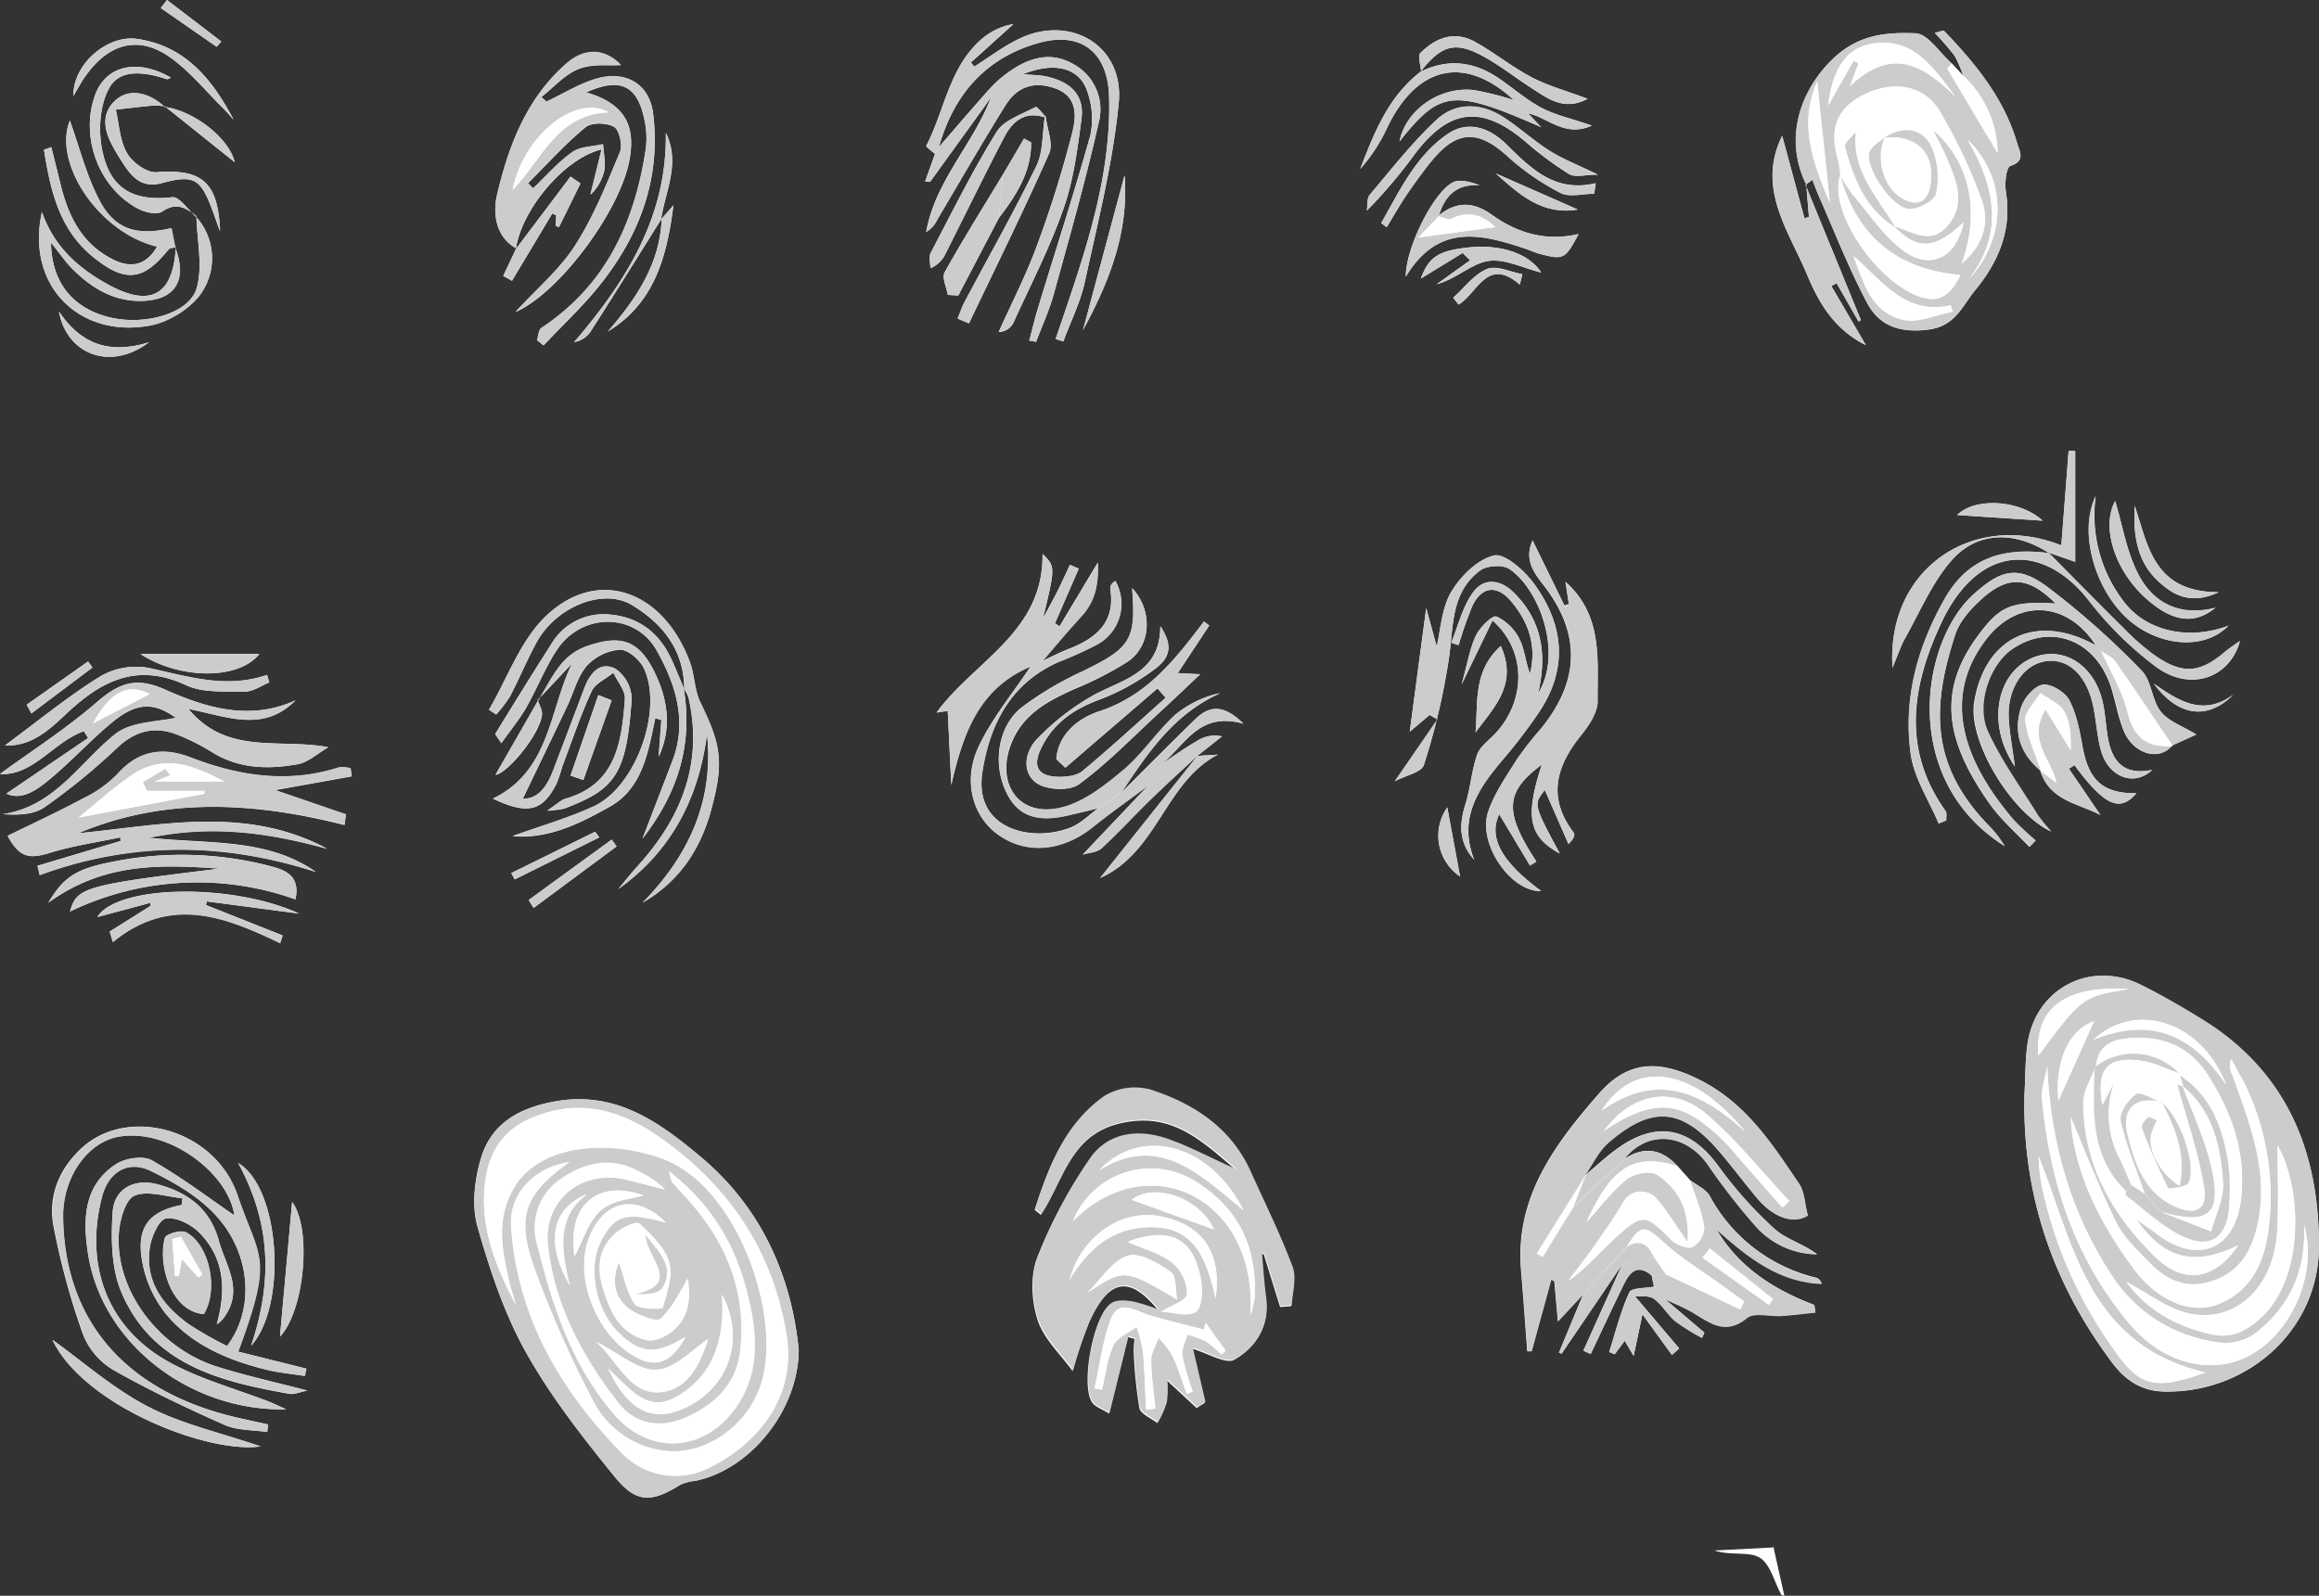 <svg xmlns="http://www.w3.org/2000/svg" viewBox="0 0 442.38 304.49"><rect x="0" y="0" width="442.38" height="304.49" fill="#333333" stroke="none"/><title>Asset 1@2x</title><g id="Layer_2" data-name="Layer 2"><g id="Layer_1-2" data-name="Layer 1"><path d="M309.45,241.27l-7.4,16.46,1.4.63c2.1-4.43,4.16-8.88,6.31-13.28,1.14-2.34,2.63-4,5.32-1.69l.44,2.11c-1.63.33-4.31.19-4.71,1.08-1.66,3.62-2.62,7.56-3.84,11.38l1.06.46,1.92-2.59,1.69,2.89,1.68-7.95,5.63,7.77,1.38-1.25-8.47-10c1.09.13,2.71-.15,3.64.52,1.58,1.14,2.58,3,4.09,4.3a41.56,41.56,0,0,0,5.09,3.17l.46-1-7.54-6.42c1.63.77,3.32,1.44,4.89,2.32,3.41,1.91,6.41,4.81,10.77,1.26,1.37-1.11,4.31-.24,6.52-.39s4.35-.43,6.52-.65l-.2-1.41c-7.69-2.92-14.35-7.15-18.66-14.42,5.84,5.2,11.79,10,20.05,10.36a1.57,1.57,0,0,0-1-1.13,31.31,31.31,0,0,1-20.35-15.64c-.72-1.28-2.47-2-3.75-3L320,222.53c-3-3.32-6.34-3.87-10.12-1.42,4.4-5.47,11.49-4.94,15.81,1a123.24,123.24,0,0,0,9.46,12.14,15.89,15.89,0,0,0,11.45,5.06c-2.59-2-5.91-2.85-8.16-4.9a77.72,77.72,0,0,1-10.57-11.83c-5.37-7.4-11.72-8.83-19.19-3.54-2.26,1.6-4.28,3.52-6.41,5.3,1.48-2.13,2.6-4.66,4.5-6.3,8.36-7.23,14-6.7,21.2,1.68,2.49,2.9,4.76,6,7.22,8.9,3.33,3.95,7.1,4.88,9.65,3.28-.59-2.29-.61-4.47-1.63-6-5.19-7.67-10.16-15.44-19-19.87-7.67-3.84-13.6-3.78-19.23,2.68-8.37,9.61-16,19.71-14.83,33.62.44,5.15.79,10.32,1.19,15.47l.81,0,3.75-13.69.6.37.68,7.63L302,247l-4.61,11.11.51.18Zm-80.89-97.2-18.71,23.47c11-4.92,12.4-18.37,22.48-23.55l-3.94.25,4.71-3.72a6.2,6.2,0,0,0-4.56.75c-2.4,1.39-4.67,3-7,4.55,4.47-3.5,7.08-10.17,15.64-7.72-3.74-3.74-6.5-3.47-9.13-.91-4.74,4.61-9.4,9.3-14.09,14,5-7.55,10-15,18.86-18.92a20,20,0,0,0-8.54,4.1c-3.55,3.23-6.22,7.46-9.89,10.52s-7.67,6.2-12,7.24c-8,1.9-12.52-4.58-9.45-12.3,2.25-5.63,7-8.09,12.13-10.39a64.78,64.78,0,0,0,10.11-5.22c4.52-3.11,4.71-9.81.79-14,.78,9.9-.26,11.41-9.58,15.93A61.9,61.9,0,0,0,194.86,135c-4.77,3.79-5.73,11.72-2.25,17.36,2.56,4.15,6.81,4.21,11.11,3.22,1.94-.44,3.86-.92,5.8-1.38-1.73,1.24-3.3,2.89-5.22,3.66-7.24,2.93-18.68.57-16.9-10.65,1.45-9.17,5.47-17,14.71-21a71,71,0,0,0,7.23-3.29,8.83,8.83,0,0,0,3.42-12.1,3.19,3.19,0,0,0-.72.63,1.48,1.48,0,0,0-.24.93c1,6.37-2.7,9.41-7.94,11.44-1.69.66-3.31,1.51-5,2.27,2.48-2.86,4.89-5.78,7.45-8.56s3.28-6,3.11-10.2l-7.29,12.16-.9-.58,4.55-10.43-1.68-.71c-.81,1.72-1.58,3.45-2.44,5.15s-1.81,3.39-2.71,5.09c2.39-9.91,2.39-9.91-.07-12.33.19,14.92-12.91,20.32-20.2,30.25l2.11-.31.68,14.12c2.2-9.61,5.13-18.39,15.13-22.59-3.35,5.05-7.31,9.82-9.89,15.24-3.18,6.7-1.11,13.56,3.89,17,5.38,3.67,12.13,3,17.91-1.65,3.46-2.77,7.1-5.33,10.66-8l-12.64,13.32c1.19-.38,2.74-.42,3.6-1.22,3.17-2.9,6.07-6.09,9.15-9.1S225.47,147,228.56,144.07ZM126.24,41.68c-.34,8.67-4.87,15.33-10.29,21.58,8.91-5.4,11.29-14.36,12.52-24.09l-2.35,2.7c.8-5.43,3.74-10.74.91-16.52.24,16-7.59,28.34-17.51,39.93a4.84,4.84,0,0,0,3-1.81C117.16,56.25,121.67,49,126.24,41.68ZM31.43,20.27,44.76,30.94c-.93-4.31-7.43-9.71-13.42-10.56-3.21-3-7.36-3.75-10-.53-2.85,3.49-.27,7.55,1.91,11C25,33.59,26.86,36,30.83,34.94c6.08-1.63,7.36-.9,9.57,4.87.54,1.42,1,2.86,1.56,4.29-.35-9.43-3.47-11.89-12.12-11.24C28,33,25.26,31,24.23,29.2c-1.38-2.37-1.49-5.48-2.15-8.28,2.29-.26,4.58-.55,6.88-.76A18.21,18.21,0,0,1,31.43,20.27ZM199.3,22.39c-.48,3.1-.27,6.54-1.58,9.24-4.26,8.78-9.09,17.28-13.67,25.9-.55,1-.92,2.17-1.37,3.26l2.16.92c5.15-10.79,10.46-21.51,15.3-32.44.83-1.87-.39-4.65-.66-7-.65-.65-1.67-2-1.91-1.86-2.61,1.42-6,2.47-7.44,4.74-4.62,7.45-8.52,15.34-12.59,23.12-.4.77-.05,1.93-.05,2.91a5.46,5.46,0,0,0,2.92-2.85c3.73-7.4,7.35-14.85,11.18-22.19C193.15,23.14,195.52,21.14,199.3,22.39Zm-7.94,10.86c-3.75,6.22-7.62,12.37-11.15,18.71-.56,1,.37,2.85.61,4.31l2,.11,7.74-14.79c3.32-4.32,6.2-8.81,6.14-14.42l-1.35-.73ZM271,13.68c3.89-5,6.51-5.82,11.65-3.09,3.32,1.77,6.3,4.15,9.48,6.2s6.22,4.45,10.74,2.07c-4.08-1.53-7.56-2.46-10.67-4.09-3.76-2-7.12-4.72-10.84-6.79-3.91-2.17-7.49-.77-10.4,2.14-.56.56.06,2.29.13,3.49-6.22,4.75-8.94,11.68-11.61,18.63a32.37,32.37,0,0,0,5.2-8c5.7-11.78,14.8-13.74,24.13-5.13a57.12,57.12,0,0,0-7.69-1.92c-6.54-.74-13,3.88-14.15,9.8,7.77-9.8,10.23-10.09,27-2.73l-2.47-2.64c3.74.76,7,4.67,12.17,2.34-3.88-1.32-6.89-2-9.52-3.34-2.9-1.53-5.43-3.76-8.16-5.63C281.24,11.74,276.24,11.09,271,13.68Zm3.29,27.58.14.07c1.11-3.84,3.27-6.29,7.84-6-1.83-.65-3.76-1.2-5.09-.54-3.66,1.81-9.05,12.44-9,18,6.16-10.27,14.43-8.15,22.82-5.34.95.32,1.85.77,2.81,1,4.5,1.15,4.77,1,7.33-3.8-6.21,1.46-11.69-.18-16.54-3.67C280.91,38.34,277.66,38.47,274.29,41.25Zm-236.93.08c-1.51-1.3-3.15-3.86-4.49-3.71-7.23.82-11.77-1.39-13.34-8.82C18.72,25,19,20,20.87,16.69,23,13,27.82,13.79,31.79,15.1c.22.07.54-.17.81-.28C26,11,19.9,12.59,18,18.54,15.35,26.53,19,36,26.44,39.87c1.3.67,3.54,1.15,4.51.49,2.7-1.85,4.54-.71,6.52.89.11,4.57,1.24,9.42.08,13.63-1.36,5-10,7.28-16.61,5.67C14,58.89,9.83,54,9.71,46.28c1.75,2.16,2.77,3.67,4,4.94,3.75,3.77,8.09,6.42,13.63,6.19,6.16-.25,8.4-4.08,6.07-10.17l-.73-3.7c-6.86,1.59-11,.2-14-5.77C16.33,32.94,15,27.58,13.32,23c-3.25,8.09,5.51,21.41,16.68,24-2.14,3.72-5.24,4.46-9.37,2C15.38,46,13,41,11.59,35.34c-.59-2.43-1.2-4.85-1.8-7.27l-1.4.51C9.63,36.3,11.24,43.88,18,49.23,24,54,27.4,53.53,32.15,47.6c.25-.31.92-.3,1.39-.43-.5,9.19-4.86,11.59-13,7.07C14.93,51.14,10.3,47.06,8,40.44c-3.17,14.4,7.54,24.27,20.85,21.63,3.78-.75,8.31-3.73,10.08-7A11.78,11.78,0,0,0,37.37,41.34Zm352,105.82-.18-.18c1.82,5.83,7.23,6.28,11.5,8.52l-6-8.82,1.05-.7c5.71,7.74,8.64,9.08,11.81,5.38-6.32.06-9.08-2.43-10.24-8.77-.56-3.06-1.13-6.27-2.55-9-.82-1.55-3.51-3.17-5.08-2.94s-3.53,2.5-4.11,4.27C384,139.71,385.41,143.93,389.39,147.15Zm1.53-41.6c-8.4-1.11-15.35.67-19.91,8.74-5.24,9.27-7.91,19.13-6.46,29.6.63,4.57,3.48,8.83,5.32,13.23l1.44-.57c0-.61.17-1.39-.13-1.81-8.4-11.78-6.42-23.91-.82-35.87,7.12-15.22,19.53-15.45,28.27-4.13a66.27,66.27,0,0,0,12.71,12.49c6.38,4.75,14,2.28,16-4.93-1.2.88-2.11,1.45-2.92,2.14-4.65,3.95-7.89,4.26-13,.84a43.42,43.42,0,0,1-6-5.15c-4.92-4.85-9.74-9.8-14.62-14.72l5.12,1.79V86.07L394.62,86l-1.39,18.07c-16.79-6.68-33.41,4.46-32.21,23.34,1.15-2.73,1.61-4.22,2.36-5.54,2.8-5,5.07-10.41,8.7-14.7C377,101.35,384.23,101.21,390.91,105.55ZM130.43,131.39a7.43,7.43,0,0,1,.9,1.7c2.83,12.45-1.29,22.84-9.55,32-1.33,1.47-2.56,3-3.83,4.55,10.17-7.28,15.35-17.43,16.91-29.59,1.36,12.84-3.51,23.24-12.28,32.19,6.92-4,10.93-10.13,13-17.46,2.59-9.33,2-12.61-2-20.77-1.13-2.34-1.07-5.22-2-7.69-5.13-13.79-17.77-18.17-27.57-8.64-4.8,4.66-7.24,11.75-10.74,17.75l1.38.91a25.81,25.81,0,0,0,2.66-3.52c1.77-3.38,3.22-6.93,5.05-10.27,3.73-6.81,12.71-10.4,18.16-7.11,6,3.62,10,8.71,10,16.13-.83-1.94-1.6-3.91-2.49-5.82-2.27-4.89-6.07-7.91-11.45-8.45a11.57,11.57,0,0,0-11.45,5.64C101.54,128.57,98,134.29,94.49,140c-.07.12.32.52,1.14,1.8,1.75-2.47,3.43-4.51,4.73-6.76,2.06-3.59,3.57-7.53,5.84-11,4.7-7.17,14.94-7.27,19.08.09,3.6,6.41,5.9,13.45,3,21-1.77,4.64-3.56,9.27-5.72,14.89C129.56,151,132.15,141.76,130.43,131.39Zm-27.86,2.2,6.57-7c-4.38,9-4.17,20.5-15.09,25.82,6.66,3.14,9.44,2.38,12.12-2.86a31.54,31.54,0,0,0,1.11-3.3c1.81-4.8,3.44-9.68,5.58-14.33.69-1.5,2.73-2.38,4.15-3.55.78,1.69,2.33,3.44,2.2,5.07-.63,8.1-1.61,16.21-11.36,19-.84.24-1.54,1-3.45,2.26a20.25,20.25,0,0,0,3.21-.39c9.89-3.74,11.92-6.63,12.9-21a7.19,7.19,0,0,0-3.14-5.69c-2.95-1.46-4.83.94-5.88,3.68-2,5.27-4,10.56-6,15.82-1.53,3.93-3.39,5.35-5.77,5.33,2.74-5.7,5.66-11.74,8.54-17.8,1.21-2.55,1.9-5.52,3.67-7.57a9.66,9.66,0,0,1,6.29-3.1c1.54-.06,3.86,1.93,4.62,3.57,3.73,8-1.57,22.65-9.58,26.34-4.94,2.28-10.24,3.79-15.46,5.67,6.88.58,12.82-2.43,18.5-5.61,6.28-3.51,7.33-10.4,8.71-16.89l1.17.35-.52,7c2.65-5.74,1.66-11.27-1-16.57-3-5.82-6.5-6.69-12.68-4.52-5.2,1.82-6.73,6.43-9.27,10.34l-8.17,14.2c2.21-.27,8.43-7.63,8.87-11.5C103.47,135.44,102.86,134.5,102.58,133.59Zm311.79,8.63,4.61-2.08c-2.61-1.61-5.32-2.51-6.79-4.39-1.73-2.2-1.73-5.89-3.63-7.79a153.69,153.69,0,0,0-18.16-16.1c-5.54-4-8.68-3.11-13.78,1.42-10.33,9.18-14.21,35.58,5.8,48.16a20.2,20.2,0,0,0-3.12-4C368.35,146.11,368.38,135.11,373,121c.84-2.52,2.95-4.85,5-6.7,5.13-4.62,9-4.25,14.12.86-8.71-.48-10.69.57-14.87,6.22-8.11,11-5.66,20.68,2.29,32,2.13,3,5,5.49,7.58,8.22l1.18-1.23a52.91,52.91,0,0,1-4.26-4c-9.71-11.42-13.52-23.3-5.31-34.19,6-7.94,15.5-7.69,21.09,1-11.29-6.31-21.17-1.71-23.23,10.82-1.17,7.13,6.66,20.76,14.65,24.67a33.31,33.31,0,0,1-2.53-3.09c-3.26-5.3-7-10.4-9.55-16-2.37-5.15.38-12.76,4.56-15.66,7.18-5,15.67-2,18.78,6.63,1.06,3,1.47,6.16,2.67,9C407.07,144,412,145.27,414.37,142.22Zm-236-112.84-1.89,5.26.95.06,11.63-16.13c-3.43,9-10.65,15.94-12.38,25.7a5.61,5.61,0,0,0,2.13-2.41c4.32-7.27,8.54-14.61,13-21.79,2.17-3.48,5.39-4.69,9.49-3.21,4.34,1.57,4,5.37,3.28,8.34A216.12,216.12,0,0,1,197.76,47c-2.05,5.58-4.81,10.91-7.25,16.35a3.22,3.22,0,0,0,2.81-1.76c3.29-7.25,7-14.38,9.59-21.87,1.89-5.4,2.63-11.27,3.39-17,.65-4.88-2.49-7.25-6.9-8.16-1.14-.23-2.33-.22-4.28-.39,6.22-2.5,10.89-1.18,12.34,3.42a15.39,15.39,0,0,1,.53,8.25C204.87,37,201.29,48,197.9,59.13c-.59,1.93-1,3.89-1.56,5.84l1.31.25c1.13-3,2.51-6,3.36-9.08,3-10.86,6.09-21.7,8.56-32.68a9.83,9.83,0,0,0-4.75-11.19c-4.53-2.61-8.68-1.18-12.55,1.58a22.76,22.76,0,0,0-3.69,3.34c-3.21,3.58-6.33,7.25-9.48,10.88,2.82-10,8.83-17,19-19.86,8.08-2.3,13.23,1.75,13.47,10.19.41,14.44-3.94,27.88-8.49,41.29q-.84,2.49-1.7,5l1.47.47c1.4-3.82,3.27-7.53,4.12-11.47,2.45-11.3,5.34-22.61,6.44-34.07,1.06-11.05-9.48-17.1-19.42-12-2.83,1.45-5.42,3.39-8.12,5.1l-.66-.79,8.11-7.32a12.54,12.54,0,0,0-5.73,2.59c-6.47,5.33-7.31,13.73-10.89,20.64C176.59,28,177.79,28.85,178.38,29.38Zm-79.88,18L96,52.65l1.65.91,7.7-12.86.75.39-.1,2,.62.23,4.1-8.33-1.89-1.3L98.41,47.52c1.1-7.5,9.21-17.3,16.37-19l-2.14,8.65a9.18,9.18,0,0,0,2.63-4.53c.3-1.63-.11-3.39-.21-5.1-2,.46-4.3.42-5.83,1.5-2.75,2-5,4.59-7.5,6.93l-1-1c3.61-3.6,7-7.42,10.94-10.65,1.16-1,4.08-.9,5.49-.09,1,.59,1.66,3.53,1.11,4.85-2.53,6.07-5,12.28-8.53,17.78-2.92,4.57-7.28,8.22-11.35,12.67,8.21-3.64,19.48-18.74,21.57-28.38,1.57-7.29-.91-11.4-8.16-13.5,6.52-2.94,9.83-1.4,11.17,5.34a16.25,16.25,0,0,1,.24,5.46c-2.1,14-7.61,26-19.91,34.16-.55.36-.57,1.52-.84,2.31l1.23,1c3.66-3.9,7.62-7.56,10.92-11.74,7.47-9.46,11.47-20.13,10-32.43-.74-6-5.5-8.14-10.47-6.8-3.44.92-6.59,2.94-9.87,4.47l-1-.89c2.34-1.84,4.44-4.29,7.1-5.35s5.66-.58,8.1-.75c-3-3.15-6.85-3.39-10.43-.25C100.4,18.8,97,27.88,94.8,37.25,94.07,40.37,94.34,45.11,98.5,47.41ZM372.35,12.12c-2.31-2-4.56-5.68-6.94-5.77-5.63-.21-11.08.21-16,5.13-6.12,6.07-9.05,15.1-4.84,23.7l.52,6.24-.86.24-4.25-15.74C335,36,341.32,44.19,344.8,52.6c2.09,5,5,10.22,11.13,13.26L349.35,54.6l1-.57,4.19,7.33.43-.3-10.56-25.8,1.33-.95c.42,1.06.8,2.13,1.26,3.17,3,6.82,5.71,13.81,9.2,20.38,2.37,4.46,6.5,5.77,11.92,5,4.94-.74,6.26-4.55,8.66-7.46,4.44-5.4,7.05-11.47,5.87-18.77-.26-1.64.07-4.69.83-4.94,3-1,1.78-2.73,1.33-4.31-2.48-8.55-7.93-15.19-13.94-21.45-.15-.16-.8.15-1.79.36a47.48,47.48,0,0,1,3.77,4.35,21.73,21.73,0,0,1,1.67,3.87ZM221.43,250.28a37.9,37.9,0,0,0-5.08-1.69c-1.39-.27-3.14-.48-4.27.13-3.48,1.88-6.09,15.89-3.65,19,.62.79,1.78,1.14,3.14,2l3.6-14.59,1.26.35a16.31,16.31,0,0,0-.16,2.41,85,85,0,0,0,1.08,10.78c.24,1.15,2.24,1.93,3.43,2.87a18.88,18.88,0,0,0,1.72-3.85,20.89,20.89,0,0,0,.07-4.32l5.71,5.3,1.57-1-2.41-10.32c3,.87,6.39,3,8,2.11,4.11-2.32,6.74-6.35,6-11.69-.38-2.79-.55-5.62-.81-8.42l.44-.05,3.13,10.1,2.12-.16c.1-2.46,1-5.2.17-7.33-2.3-6.19-5.25-12.15-8-18.19-3.77-8.36-10.85-13-19.1-15.63a11.28,11.28,0,0,0-8.73,1.15c-7.4,5.16-10.62,13.28-13.27,21.57,0,.11.44.38,1.16,1,4.29-6.45,5.54-15.24,15.15-17.46s15.16,2.93,22.17,9c-5.28-2.38-9.31-4.62-13.61-6-5.45-1.79-11.09-1-14.41,3.85a92.5,92.5,0,0,0-10,18.8c-1.34,3.49-1.09,8.23.09,11.87s4.42,6.6,6.67,9.74a86.93,86.93,0,0,1,3.16-9.33c3.87-8.5,7.89-9,13.54-1.8Zm-69.06,7.27c-1.34-13.63-6.85-26.89-18.67-36.77-8-6.71-16.36-12.82-28.2-10.55-7,1.34-12,4.48-13.85,11.09-1.15,4-1.68,8.83-.57,12.74,2.34,8.22,5.1,16.56,9.26,24,4.75,8.47,10.86,16.27,17,23.83,4.09,5,7,4.8,12.44,1.42a8.74,8.74,0,0,1,2.86-.75C142.91,280.5,152.29,269.33,152.37,257.55Zm233.82-48.63c-.41,19,5.38,36,16.75,51.13,2.61,3.49,5.72,5.41,10,5.49,15.81.28,29.28-11.68,29.4-27.43.14-18.07-6-33.53-22.2-43.53-3.8-2.35-7.69-4.59-11.68-6.6-9.55-4.8-20,.48-21.66,11C386.31,202.23,386.39,205.6,386.19,208.92ZM58.64,265.34c-6.35-1.66-11.84-2.87-17.18-4.55-11.28-3.55-19.55-14.65-18.8-25.49.18-2.56,1.26-6.46,3-7.17,2.55-1,6,.22,9.13.5l-.15,1.29c-5.8,1.11-8.47,3.89-7.67,9.85a22.54,22.54,0,0,0,4.48,10.71c4.85,6,11.83,9,19.22,10.83,2.43.6,5,.83,7.43,1.22l.29-1.4-13-3.24c6.82-18.44,4.13-17.37-.13-29.87s-20.71-17.13-29.64-9c-4.36,4-6.47,9.2-5.43,14.87a138.54,138.54,0,0,0,5.6,20.62,13.61,13.61,0,0,0,5.64,6.78c6.9,3.93,14.11,7.35,21.38,10.58,2.42,1.08,5.39.94,8.1,1.35l.21-1.43c-2.49-.56-5-1.06-7.47-1.69-20.3-5.23-31.42-18.6-31.64-38C12,224.74,16.6,218,22.55,216.91c9.45-1.78,21,6.86,22.15,15-4.58-3.13-9.93-7.2-15.71-10.5-1.66-.95-5.07-.44-6.83.7-6.43,4.17-6.36,11-5.32,17.42,2.75,16.85,19.4,29.78,37.75,29.38-1.38-.62-2.21-1-3.08-1.38-6.45-2.51-13.27-4.33-19.27-7.64-11.7-6.44-16.17-18.38-12.8-31.47,1.22-4.74,4.92-7.12,9.3-5s8.9,4.73,12.2,8.23c7,7.41,7.71,18.16,2.36,25.18A72.55,72.55,0,0,1,36,252.68c-5-3.6-8.48-8.21-7.43-14.75.32-2,1.75-5.22,3.06-5.43,1.94-.31,4.72,1.07,6.28,2.61,4.93,4.89,5.27,11,3.43,17.57a5.37,5.37,0,0,0,1.71-1.79c3.28-5.07,0-9.43-1.32-14.12C40.08,230.55,35.7,227.46,30,226c-4.41-1.17-8.21.84-8.51,5.27-.35,5.11-.26,10.84,1.7,15.41,5.94,13.83,19,17,32.18,19.31C56.2,266.08,57.1,265.64,58.64,265.34ZM14.91,159c16.62-7,33.63-5.91,50.81-1.57l.25-2-13.48-4.66,14.62-2.63-.21-1.53a6.11,6.11,0,0,0-2.19-.16c-9.69,3.1-19,1.68-28.29-1.89-5.32-2.05-10-1.35-14,3.18A23.09,23.09,0,0,1,16,152.28c-4.76,2.55-9.67,4.82-14.51,7.2,2.24,4.11,4,4.5,8.12,3.23,4.34-1.34,8.89-2,13.35-2.93l.11.67L7.14,165.19l.43,1.76c17.53-6.44,35.07-6.29,52.67-.6-9.34-6.48-20.32-5.28-31.83-6.51,12.25-2.57,23.17-.87,34,2.1C47,153.69,30.93,157.42,14.91,159Zm257.82-22.58,1.47.86-8.13,11.8c2-1.08,5.13-1.7,5.56-3.13A129.23,129.23,0,0,0,276.49,125c.76-6,.47-12.19,5.9-16.18,1.29-.95,4.32-1.12,5.59-.24,5.77,4,10.16,16.06,5.45,23.69,1.8-7.86.5-14.07-4.64-19.19-2.58-2.57-5.74-2.91-7.79-.06s-2.82,6.37-4.16,9.61l1.41.46a73.7,73.7,0,0,1,2.61-7.45c1.75-3.73,4.66-4.12,7.33-1,3.42,4,5,8.6,3.68,13.87-.87-2.14-1-4.58-2-6.55a9.34,9.34,0,0,0-4.4-4.33c-.78-.3-3.17,2.05-3.91,3.63-1.2,2.54-1.65,5.43-2.74,9.34l5.9-12.22c6.56,5.77,6.4,15.28.53,21.58-1.22,1.3-2.9,2.48-3.45,4-1.08,3.06-1.29,6.41-2.26,9.51-1.19,3.81-1.27,7.28,1.68,10.57-3.16-8.12,1-13.87,5.79-19.48a98.72,98.72,0,0,0,6.35-8.33c5.86-8.49,5.08-17-.83-25-1.81-2.44-5.52-5.73-7.55-5.24-3.16.76-6.4,4-8.17,7s-2,7.27-2.74,10.36l-2-7.33-3.14,23.59ZM0,147.68c6.29.43,10.24-6.15,16-8.15l.8,1.3L1.24,151.44c2.87,1.35,5.71-.64,8.14-2.65,4.22-3.48,7.92-7.59,12.15-11.06,4.71-3.86,8-3.62,12-.77-3.27.81-8.48.67-11.59,3.16-6.8,5.46-11.47,13.74-21.37,15.24,2.89.2,5.88.11,7.93-1.33a121.16,121.16,0,0,0,13.82-11.31c3.63-3.44,7.39-4.26,11.83-2.41a41.91,41.91,0,0,1,6.22,3.16c5.14,3.24,10.77,3.37,16.4,2.35,2.08-.38,3.92-2.13,5.86-3.25-9.45-1.75-19.3,1.59-26.67-7.29,7.13,1.33,14.2,4.64,20.41-1.65-8.75,4-17.18,1.39-24.94-2.08-5.66-2.53-8.88-1.1-13.05,2.51C12.59,139.08,6.07,143.25,0,147.68Zm292.36-44.57c-1.91,4.27,1,7,2.8,9.48,6.66,9.27,5.7,17.92-1.2,26.44a62.16,62.16,0,0,0-4.6,5.89c-2,3.21-4.26,6.42-5.46,9.95C281.81,161,288.26,170.24,294,170c-7.71-5.66-10.08-10.32-8-14.66l5.84,9.75,1.23-.74c-6.23-9.49-6-13.3,1.07-18.54-3.27,10-2.54,13.76,3.39,17-5-9.31-5-9.31-2.85-12.13l4.51,10.31c1.07-1,1.32-1.76,1-2.14-5-6.61-3.45-12.59,1.37-18.55,1.52-1.88,3.23-4.39,3.2-6.59-.08-7.9,1.07-16.3-6.14-22.72l.66,4.26-.85.27Zm-90.86,41.73,1.72,1.65,17.59-15.12,1.55,1.78c-5.27,4.68-10.46,9.46-15.89,14-1.13.94-3.16,1.14-4.75,1.09-3.46-.11-4.83-1.78-3.21-5.25,2.26-4.83,6.08-7.54,11-9.4a42.51,42.51,0,0,0,11.15-6.2c2.91-2.28,2.79-4.73.68-7.89,0,8.65-6.63,10-12.27,12.91a46.15,46.15,0,0,0-11.16,8.53c-2.33,2.32-3.12,6.36-.21,8.46,1.89,1.36,6.31,1.59,8.09.28,5.55-4.07,10.38-9.11,15.48-13.79,2.49-2.29,4.93-4.63,7.68-7.22l-4.28-.22,6-9.08-1-.76c-5.43,7.15-10.78,14.12-20,17.14C205.88,137,201.89,139.93,201.51,144.84ZM41.93,165.74c-25.83,3.17-27.29,3.57-28.57,8.18a55.78,55.78,0,0,1,43-2.32c.94-4.34-1.74-5.51-4.43-6.24a66.6,66.6,0,0,0-30.08-1c-7.06,1.33-9.62,2.79-12.62,7.87C20,164.45,30.93,165,41.93,165.74Zm-21,12,.59,2c10.9-9,21.42-4.85,31.92.21l.47-1.47L39.3,172.69l.14-.7,17.62,2.32c-12.88-5.88-34.71-5.46-38.49.65l10.1-2.69.08.56Zm363.43-31.51c-.47-3.57-1-6.32-1.17-9.09-.35-5.69,2.76-10.37,7.09-11s7.85,2.78,9.05,8.72c.56,2.76.71,5.62,1.45,8.32,1.39,5.07,6.31,7,9.76,3.72-5.69,1.16-7.79-1.93-8.52-6.62-.33-2.13-.44-4.31-.92-6.4-1.57-6.76-7.05-10.45-12.65-8.64C380.95,127.73,378.74,138,384.37,146.27Zm-383.42-4c4.93.25,8.38-2.9,11.49-5.84C19.17,130,26,126.32,35.5,130.75c3.25,1.51,7.48,1.15,11.26,1.21,1.53,0,3.07-1.12,4.61-1.74l-.43-1.44c-7.78,2.7-15.06.3-22.53-1.32A13.6,13.6,0,0,0,19.24,129C13,132.86,7.26,137.58.95,142.23ZM304.82,33.32c-4.14-2-6.91-3.06-9.36-4.61-3.07-1.94-5.77-4.48-8.84-6.42-4.22-2.66-9-2.75-12.55.56-4.69,4.33-8.66,9.47-12.8,14.37-.56.67-.38,2-.54,3a97.35,97.35,0,0,0,9.3-11c6.6-8.59,12.7-9.16,21-2.16a63.78,63.78,0,0,0,8.36,6.21C300.58,33.9,302.5,33.32,304.82,33.32ZM10,255.65c6,12.61,29.77,21.82,39.71,20.34-7.47-2.55-14.94-4.19-21.49-7.6C21.5,264.89,15.63,259.66,10,255.65Zm28.86-4.9c2.85-4.61,1.15-13.18-3.41-15.63-.93-.5-3.76.32-4,1.05C30.06,241.14,32.54,250.23,38.9,250.75ZM263.48,42.57l1.07.75c1.31-2.16,2.54-4.37,4-6.46s3.07-4.36,4.76-6.4c4.73-5.71,8.8-5.68,14.27-.67a47.16,47.16,0,0,0,10.12,7c1.71.88,4.26.15,6.42.15l.3-2c-7.73,1.86-12.3-2.72-17-7.36-3.17-3.14-7.3-4.75-11.29-2C270,29.81,267,36.43,263.48,42.57ZM425.1,119.39c-7.76,2.92-15.84.95-20-4.67a26.92,26.92,0,0,1-5.3-20.05c-3.64,7.6.51,19.88,8,24.91C413.48,123.45,420.91,123.7,425.1,119.39ZM47.9,256.79c6.95-7.68,5.56-30.12-2.47-34.88C51.72,233.45,52,244.57,47.9,256.79ZM14,18.32c.62-1.05,1.19-2.13,1.86-3.15,4.47-6.78,10.32-8.6,16.48-4.31,3.87,2.7,6.93,6.56,10.34,9.91.67.66,1.26,1.39,1.89,2.09C40.52,15.14,35.34,8.72,26.11,7.41,20.61,6.64,13.93,12.08,14,18.32Zm265,29.94,1.43,1.41-6.4,4.58c3.81-1.06,6.61-3.91,9.79-4.44S290.5,51.15,294,52c-2.34-3.68-7.88-5.48-14.11-4.76-5.47.63-7.34,1.78-8.85,5.91ZM403.49,95.6c-2.72,5-.07,13.54,6.35,19,4.71,4,8.72,4.66,12.79,1.37-6.83,1.77-11.66-1-14.36-5.74C405.71,105.73,404.93,100.24,403.49,95.6Zm-122,44.14c3.45-4.71,8.13-9.1,4.81-16.48C280.92,128.1,282,134.17,281.48,139.74ZM206.59,63c5-9.22,8.79-18.71,7.94-29.56Zm-153.18,192c4.64-4.84,6.14-20.51,2.32-25.67Zm63.27-121.38-2.54-1L108.84,148l2.45.84Zm-67.25-8.83H26.83C34.23,129.57,45.27,129.84,49.43,124.86ZM423.24,113c-12.34,0-13.46-8.77-16-16.49-.36,5.47.45,10.71,4.45,14.37C414.22,113.23,417.64,115.64,423.24,113Zm-412-53.61c1.48,8.29,9.85,11.45,17.17,5.92C20.55,67.75,15.25,65.4,11.23,59.41ZM389.66,99.35c-4.28-3.95-12.77-4.54-16.32-1.08ZM100.85,171.73l.94,1.52,15.83-11.74-.93-1.3ZM285.33,33.09c4.52,4,8.84,8,15.64,6.88Zm-171,126.69-.8-1.07-16,7.9.66,1.2ZM289.92,54.31l.48-2c-2.26-.41-4.9-1.73-6.7-1-2.49,1-4.35,3.59-6.48,5.49l1,1.3C281.85,56,283.66,48.86,289.92,54.31ZM278.53,167.24l-2.44-13.18A9.38,9.38,0,0,0,278.53,167.24ZM5.09,134.47l.9,1.65,11.64-8.75-.83-1.15ZM426,132.57c-5.78,4.24-10.47,1.11-15.14-2.13C415.49,136.69,421.05,137.49,426,132.57ZM31.86,0,30.67,1.53l10.66,7.4.89-1Z" fill="#fff"/><path d="M152.37,257.55c-.08,11.78-9.46,22.94-19.7,25a8.74,8.74,0,0,0-2.86.75c-5.47,3.39-8.35,3.59-12.44-1.42-6.17-7.56-12.29-15.36-17-23.83-4.16-7.41-6.92-15.75-9.26-24-1.11-3.91-.57-8.72.57-12.74,1.88-6.6,6.84-9.75,13.85-11.09,11.84-2.27,20.18,3.84,28.2,10.55C145.52,230.67,151,243.92,152.37,257.55ZM98.42,249c-.48-1.69-1.05-3.37-1.44-5.08-1.28-5.71-2.29-11.22.87-16.92,5.07-9.12,19.1-9.48,28.76-5.79,13.93,5.32,22.34,29.21,18.78,42.14-2.31,8.41-10.61,14.49-18.68,13.5A17.73,17.73,0,0,1,113,267a201.56,201.56,0,0,1-11-24.94c-3.62-10.05-1.86-14.28,6.65-20.32-6.6.9-11.54,6-11.14,12.18,1.12,17.29,9.39,31.32,21.15,43.35a14.25,14.25,0,0,0,16.8,2.71c8.5-4.23,16.62-12.9,14.59-25.34-2.59-15.92-10.86-28.08-23.67-37.28-7.42-5.33-15.48-8-24.78-4.14-5.47,2.26-8.1,6.29-8.93,11.59C91.29,233.49,94.38,241.37,98.42,249Zm29.23-25.44a13.36,13.36,0,0,0,.54,1.93c1,1.13,2,2.25,3,3.36,7.41,8.16,11.27,17.62,10.11,28.75-.7,6.68-5.06,10.71-10.91,13.12-4.62,1.9-9.28.95-12.28-2.88-6.94-8.85-12.26-18.72-13.54-30.07-1-8.78,6.47-14.73,14.95-12.64,2.46.61,4.92,1.25,7.38,1.87a17.74,17.74,0,0,0-4.94-3.4c-5.36-3-10.53-1.68-15,1.48a11.25,11.25,0,0,0-4.43,12.45c2.91,11.67,6.58,23.06,14.68,32.39,6.61,7.62,16.66,7.28,22.74-.71,4.38-5.76,4.69-12.15,3.41-19C141.34,239.85,137.16,231,127.65,223.51Zm-9.59,17.31c.92,2.62,1.43,5.68,3,8,.73,1,5.21,1,5.31.69.83-2.82,2-6.1,1.2-8.71-.83-2.8-3.42-5.22-5.69-7.34-.5-.47-3.11.68-4.28,1.65-3.29,2.74-3.87,6.35-2.69,10.4,1.36,4.65,3.29,8.93,8.42,10.19,1.41.35,3.55-.62,4.82-1.64,4-3.19,3.33-7.61,3-10.09-1.18,1.88-2.68,5.3-5.18,7.65-.8.76-4.68-.74-6.37-2.15C116.65,246.89,117,243.37,118.06,240.82Zm9-7.53c-5.67-5.72-12.11-4.34-14.81,3.17-2.58,7.17,1.22,17.44,8.09,21.9,4.47,2.9,7.61,1.9,10.47-3.33-5.6,3.49-8.57,3.33-12.71-.67-4.6-4.44-6.11-12.75-3.27-17.93C117.39,231.78,119.55,231.23,127.06,233.29Zm-11,27.83c3.89,8.44,8.85,10.46,15.22,7.21,8-4.08,10.88-13.2,6.47-21.35.6,8.51-1.55,15.76-9.21,19.79C123.51,269.4,120.25,265.13,116,261.12Zm19.09-5.66c-3,2-6.36,5.68-9.88,5.88s-7.16-3.14-11.51-5.3c4.25,3.9,6.47,10.16,12.35,9.57C131.59,265.06,133.74,259.64,135.12,255.46Zm-25.53-15.77c1.51-2.78,2.56-6.58,5-8.77,2.25-2,6-2.2,8.09-2.85C114.11,225,108.12,229.84,109.59,239.69ZM112,227.84c-6.68,2.7-8.12,9-3.32,17.43C107,238.14,106.19,232.24,112,227.84Z" fill="#ccc"/><path d="M386.19,208.92c.2-3.32.12-6.69.64-10,1.67-10.5,12.11-15.78,21.66-11,4,2,7.88,4.25,11.68,6.6,16.19,10,22.34,25.46,22.2,43.53-.12,15.75-13.59,27.71-29.4,27.43-4.32-.08-7.43-2-10-5.49C391.57,244.87,385.78,227.95,386.19,208.92ZM399.54,204c-.75,2.09-2.15,4.18-2.15,6.27,0,11.81,5.35,21.31,13.54,29.41,5.56,5.5,11.4,4.74,16-2-8.49,4.07-14.14,2.61-19.47-5,1.47,1,3,2,4.42,3.1,7.55,5.51,14.43,2.47,15.57-6.73,1.07-8.69-1.54-16.34-6.06-23.56-3.52-5.64-8.53-7.88-15.14-7.38-3.69.28-6,1.54-6.44,5.36A3.79,3.79,0,0,0,399.54,204Zm-9-.58c-.35,2.09-1.18,4.23-1,6.27,1.51,16,6.46,30.93,17,43.26,4.5,5.24,11.26,8.53,18.22,7.23,10.6-2,17.89-15.78,14.76-26.49.43,8.41-2.52,15.4-9.07,20.53a9.62,9.62,0,0,1-6.32,2,28.4,28.4,0,0,1-21.6-13.38C394.73,230.79,391.2,217.62,390.53,203.42Zm4.5,9.7c.39,9.8,5.19,19.86,12.08,29.07,4.43,5.92,10.68,8.74,16,6.7,6-2.31,8.64-7.49,9.56-13.6a49.42,49.42,0,0,0-3.3-25.93c-1-2.53-2.47-4.87-3.72-7.3-.55,1.59,0,2.58.42,3.63,3.38,9.41,7.08,18.76,4.33,29.1-1.28,4.82-3.77,8.3-8.88,9.8-4.92,1.44-8.49-.61-11.63-3.82-2.32-2.37-4.86-4.8-6.27-7.71C400.2,226,397.38,218.68,395,213.12Zm10.59,31.48c3.83,5.21,9.19,8.4,16,9.94,3.65.82,5.93-.13,8.56-2.15,9.87-7.61,8.86-26.21,4.26-33.79,0,4.61.24,10.39-.05,16.15-.53,10.27-7.38,17.48-16.17,16C413.75,250,409.67,246.66,405.63,244.6Zm15.08,17.27c-22.54-5.27-25.16-24.67-31.8-41.23a31.83,31.83,0,0,0,.71,6.21A82.72,82.72,0,0,0,403,257.13C408,264.43,410.77,265.5,420.71,261.87Zm-14.65-73.12c-12.18-.83-17.94,3.72-17.19,12.65C397.23,190.18,397.23,190.18,406.05,188.75Zm-6.75,9.66c11.66-4.74,19.32-.35,25.39,8.62C420.12,195.15,407.69,190.73,399.3,198.41Zm.17-3.55c-4.81,1.63-7.54,7.61-6.81,15.17Z" fill="#ccc"/><path d="M221.42,250.29c-5.65-7.16-9.67-6.7-13.54,1.8a86.93,86.93,0,0,0-3.16,9.33c-2.25-3.14-5.49-6.1-6.67-9.74s-1.43-8.38-.09-11.87a92.5,92.5,0,0,1,10-18.8c3.33-4.89,9-5.64,14.41-3.85,4.3,1.42,8.33,3.66,13.61,6-7-6.05-12.63-11.19-22.17-9s-10.86,11-15.15,17.46c-.72-.59-1.2-.86-1.16-1,2.65-8.29,5.87-16.41,13.27-21.57a11.28,11.28,0,0,1,8.73-1.15c8.25,2.67,15.33,7.27,19.1,15.63,2.72,6,5.67,12,8,18.19.79,2.13-.06,4.87-.17,7.33l-2.12.16-3.13-10.1-.44.05c.26,2.81.43,5.63.81,8.42.73,5.34-1.91,9.37-6,11.69-1.66.93-5.07-1.25-8-2.11l2.41,10.32-1.57,1-5.71-5.3a20.89,20.89,0,0,1-.07,4.32,18.88,18.88,0,0,1-1.72,3.85c-1.19-.95-3.2-1.73-3.43-2.87a85,85,0,0,1-1.08-10.78,16.31,16.31,0,0,1,.16-2.41l-1.26-.35-3.6,14.59c-1.36-.82-2.53-1.18-3.14-2-2.44-3.11.17-17.12,3.65-19,1.13-.61,2.89-.39,4.27-.13a37.89,37.89,0,0,1,5.08,1.69c2.26.14,4.9,1,6.64.15,1.08-.55,1.34-3.89,1-5.81-1.41-8.16-5.71-10.45-13.91-7.6,3,1.3,6.11,2.09,8.46,3.92a8,8,0,0,1,2.84,6C226.35,248.2,223.2,249.18,221.42,250.29Zm17.1.67a16.5,16.5,0,0,0,.8-3.15c.52-9.51-2.76-17-11.1-22.29A16,16,0,0,0,204.68,233C219.26,218.36,240.05,228.84,238.52,251Zm-12.14,15,1.11-.38a50.93,50.93,0,0,1-2-6.91c-.19-1.25.62-2.66,1-4a20.43,20.43,0,0,1,3.53,1.31,23,23,0,0,1,3,2.5l.71-.75L230,252.42l-.36,1.28c-3.45-.9-6.93-1.72-10.35-2.73-2.72-.8-5.94-3.36-7.5,1-1.48,4.13-2,8.61-3,12.93l1.41.29c.69-2.85,1-5.88,2.21-8.48.72-1.53,2.89-2.38,4.41-3.53a28.2,28.2,0,0,1,1.2,4.66c.33,3.7.41,7.42.6,11.13l1.78-.18c-.3-3.08-.78-6.16-.8-9.25,0-1.41.91-2.83,1.41-4.25a18.75,18.75,0,0,1,2.61,3.39C224.73,261,225.48,263.49,226.38,265.91Zm5.5-18.15c1.28-8.75-2.46-14-10.28-15.65-7.5-1.61-15.29,3.62-17.6,12.14,3.49-5.84,8.05-10,15.22-10.12C227.79,233.94,230.14,240.07,231.88,247.76Zm-7.3.28c-.37-1.84-.12-4.58-1.23-5.35-2.43-1.68-6-3.83-8.27-3.08-3,1-5.11,4.56-7.6,7C214.52,242.07,214.52,242.07,224.58,248Zm-14.87-24.77c11.32-7.06,18.88.56,27.51,7.63C230.8,218.22,217.74,214.81,209.71,223.28Zm21.86,11.28c-2.77-6.13-11.56-9-15.68-5.63Z" fill="#ccc"/><path d="M315.52,245.5l-.44-2.11,2.72-.24,14.19,6.7.71-1.55-3.94-2.86c-3.92-2.85-8.13-5.38-11.67-8.65-3.27-3-4.11-3.21-6.72,1L302,247l-4.76,5.16-.68-7.62-.6-.37-3.75,13.69-.81,0c-.39-5.16-.75-10.32-1.19-15.47-1.18-13.91,6.46-24,14.83-33.62,5.63-6.46,11.56-6.52,19.23-2.68,8.85,4.43,13.82,12.2,19,19.87,1,1.51,1,3.69,1.63,6-2.55,1.61-6.32.67-9.65-3.28-2.47-2.92-4.73-6-7.22-8.9-7.2-8.38-12.83-8.91-21.2-1.68-1.9,1.64-3,4.18-4.5,6.3l.2-.18-9.34,15,1.09.64,5.92-9.62,9.74-9.1c3.78-2.45,7.15-1.9,10.12,1.42-8.18-2.6-12.61,0-17.39,10.61,2.84-3.09,5-6,7.74-8.18,1.35-1.06,4.42-1.65,5.66-.84,3.91,2.56,6.28,6.37,5.88,12.88-2.43-3.45-3.91-6-5.78-8.12a3.91,3.91,0,0,0-6.48.43c-1.6,2.81-3.48,5.47-5.33,8.12-1.64,2.35-3.41,4.61-5.13,6.91,3.52-2.43,6.11-5.61,9.12-8.33,5.06-4.57,5.64-4.34,10.32.43,1,1,3.11,1.91,4.2,1.51a4.58,4.58,0,0,0,2.25-3.82c-.48-3-1.75-6-2.71-8.92,1.27,1,3,1.67,3.75,3a31.31,31.31,0,0,0,20.35,15.64,1.57,1.57,0,0,1,1,1.13c-8.26-.32-14.22-5.16-20.05-10.36,4.31,7.27,11,11.5,18.66,14.42l.2,1.41c-2.17.22-4.34.51-6.52.65s-5.15-.72-6.52.39c-4.36,3.56-7.36.66-10.77-1.26-1.57-.88-3.25-1.55-4.89-2.32ZM306,215.79c11.06-7.57,15.91-4.27,21.84.92a42.73,42.73,0,0,1,3.67,4q4.27,4.84,8.52,9.69l1.32-1.21c-5.24-5.58-10-11.67-15.83-16.62C319,207,311.11,208.68,306,215.79Zm27,.25c-9.45-11.64-20.63-14.73-27.5-4.08C316.4,204.24,324.89,208.7,333,216Zm-6.83,22.18L324.78,240l12.65,9,.8-1.1Z" fill="#ccc"/><path d="M58.64,265.34c-1.54.3-2.44.74-3.25.6-13.21-2.32-26.24-5.48-32.18-19.31-2-4.57-2.05-10.3-1.7-15.41.3-4.43,4.09-6.44,8.51-5.27,5.68,1.51,10.06,4.6,11.76,10.83,1.28,4.69,4.6,9,1.32,14.12a5.37,5.37,0,0,1-1.71,1.79c1.84-6.56,1.5-12.68-3.43-17.57-1.55-1.54-4.34-2.92-6.28-2.61-1.31.21-2.73,3.4-3.06,5.43-1,6.54,2.47,11.14,7.43,14.75a72.55,72.55,0,0,0,7.26,4.15c5.34-7,4.63-17.77-2.36-25.18-3.3-3.49-7.81-6.1-12.2-8.23s-8.08.26-9.3,5c-3.37,13.09,1.1,25,12.8,31.47,6,3.31,12.82,5.13,19.27,7.64.87.34,1.7.76,3.08,1.38-18.35.4-35-12.53-37.75-29.38-1-6.39-1.11-13.25,5.32-17.42,1.76-1.14,5.17-1.64,6.83-.7,5.78,3.3,11.13,7.36,15.71,10.5-1.12-8.14-12.7-16.79-22.15-15-6,1.12-10.57,7.83-10.49,15.24.22,19.4,11.33,32.77,31.64,38,2.47.64,5,1.13,7.47,1.69L51,273.27c-2.72-.42-5.68-.28-8.1-1.35-7.27-3.22-14.48-6.65-21.38-10.58a13.61,13.61,0,0,1-5.64-6.78,138.54,138.54,0,0,1-5.6-20.62c-1-5.67,1.07-10.88,5.43-14.87,8.93-8.16,25.39-3.52,29.64,9s6.94,11.43.13,29.87l13,3.24-.29,1.4c-2.48-.4-5-.62-7.43-1.22-7.39-1.84-14.38-4.83-19.22-10.83A22.54,22.54,0,0,1,27,239.78c-.8-6,1.87-8.74,7.67-9.85l.15-1.29c-3.09-.28-6.58-1.55-9.13-.5-1.72.71-2.81,4.61-3,7.17-.74,10.84,7.53,21.94,18.8,25.49C46.8,262.48,52.29,263.68,58.64,265.34Z" fill="#ccc"/><path d="M344.53,35.18c-4.22-8.59-1.28-17.63,4.84-23.7,5-4.92,10.41-5.34,16-5.13,2.38.09,4.63,3.74,6.94,5.77-.28.36-.87.9-.78,1.05,3.14,5.36,6.33,10.68,9.53,16a20.56,20.56,0,0,0-6.54-14.71,21.73,21.73,0,0,0-1.67-3.87,47.48,47.48,0,0,0-3.77-4.35c1-.22,1.64-.52,1.79-.36,6,6.26,11.46,12.91,13.94,21.45.46,1.58,1.65,3.33-1.33,4.31-.77.25-1.1,3.3-.83,4.94,1.18,7.3-1.43,13.37-5.87,18.77-2.4,2.91-3.72,6.73-8.66,7.46-5.41.81-9.54-.5-11.92-5C352.73,51.3,350,44.31,347,37.49c-.46-1-.84-2.11-1.26-3.17l-1.33.95Zm6.53-1.63a35.72,35.72,0,0,0,2.42,3.63c3.09,3.62,5.79,7.81,9.53,10.59,5.29,3.94,10.24,1.32,11.56-5.31-5.56,5.16-8.77,5.34-13.25.74,3.5.9,7.06,3.83,10.41-.36,3.11-3.91,1.64-7.85.06-11.73-.87-2.15-2-4.18-3-6.27,7,6,9,15.62,5.43,25.45,3.74-3.14,5.47-7.41,3.85-12a99.76,99.76,0,0,0-8-17c-3-5.17-9.09-6.06-14.85-3.06-4.93,2.57-6.36,6.56-4.55,12.49a16.56,16.56,0,0,1,.37,2.83c-2.14,6.25,6,19,14.1,22.63,4.41,2,6.77.42,8.81-3.72C361.75,51.38,354.22,45,351.06,33.56Zm-2.32-13.41,4.87-8.59.92.53L352.9,16.4c8.41-7.92,14.27-3.53,20,1.87-4.06-5.33-7.85-11.11-15.52-10C352.17,9.09,349.6,13.08,348.74,20.15Zm4.85,28.73c1.9,5.2,3.49,10.93,9.59,12.18,2.88.59,6.2-1,9.32-1.58l-.39-1.21C363.36,60.18,359,53.54,353.6,48.88Zm-6.95-33.27c-3.48,7.73-1,15.12,2.43,23.05Zm28.8,37.86c7.59-8.16,7.39-19.61-.06-26.75C380.53,35.61,382.48,44.51,375.45,53.47Z" fill="#ccc"/><path d="M14.91,159c16-1.55,32.13-5.28,47.51,3-10.84-3-21.76-4.67-34-2.1,11.51,1.23,22.49,0,31.83,6.51-17.6-5.69-35.13-5.83-52.67.6l-.43-1.76L23,160.46l-.11-.67c-4.46.95-9,1.59-13.35,2.93-4.11,1.27-5.87.88-8.12-3.23,4.85-2.38,9.76-4.65,14.51-7.2a23.09,23.09,0,0,0,6.44-4.61c4-4.53,8.67-5.24,14-3.18,9.25,3.57,18.6,5,28.29,1.89a6.11,6.11,0,0,1,2.19.16l.21,1.53-14.62,2.63L66,155.35l-.25,2C48.54,153.06,31.53,152,14.91,159ZM28,150.9l-.76-1.66,4.29-2.55,1,1.22-3,1.21H42.82c-3.11-1.62-6.31-3.11-9.64-3.45a12.29,12.29,0,0,0-7.37,1.78C21.87,150,18.39,153.26,15,156l24-4.54,0-.56Z" fill="#ccc"/><path d="M98.5,47.41c-4.16-2.31-4.43-7-3.7-10.16C97,27.88,100.4,18.8,108,12.11c3.58-3.14,7.4-2.9,10.43.25-2.44.17-5.56-.26-8.1.75s-4.76,3.51-7.1,5.35l1,.89c3.28-1.53,6.43-3.55,9.87-4.47,5-1.33,9.73.78,10.47,6.8,1.51,12.3-2.49,23-10,32.43-3.3,4.18-7.26,7.84-10.92,11.74l-1.23-1c.27-.79.29-2,.84-2.31,12.29-8.11,17.81-20.15,19.91-34.16a16.25,16.25,0,0,0-.24-5.46c-1.34-6.74-4.65-8.27-11.17-5.34,7.25,2.1,9.73,6.2,8.16,13.5-2.08,9.65-13.36,24.75-21.57,28.38,4.08-4.45,8.43-8.1,11.35-12.67,3.52-5.5,6-11.71,8.53-17.78.55-1.32-.09-4.26-1.11-4.85-1.4-.82-4.33-.87-5.49.09-3.91,3.23-7.33,7.06-10.94,10.65l1,1c2.47-2.35,4.74-5,7.5-6.93,1.53-1.08,3.86-1,5.83-1.5.1,1.7.51,3.47.21,5.1a9.18,9.18,0,0,1-2.63,4.53l2.14-8.65c-7.16,1.73-15.27,11.53-16.37,19Zm17.58-26c-6.37-3.58-16.28,4.6-18.3,14.81C103.33,30.56,106.22,21.81,116.08,21.44Z" fill="#ccc"/><path d="M272.72,136.39l-3.79,3.25,3.14-23.59,2,7.33c.74-3.09.89-7.22,2.74-10.36s5-6.21,8.17-7c2-.49,5.74,2.8,7.55,5.24,5.91,8,6.69,16.48.83,25a98.72,98.72,0,0,1-6.35,8.33c-4.82,5.61-9,11.36-5.79,19.48-2.95-3.29-2.87-6.76-1.68-10.57,1-3.11,1.18-6.46,2.26-9.51.55-1.56,2.23-2.73,3.45-4,5.87-6.29,6-15.8-.53-21.58l-5.9,12.22c1.09-3.91,1.54-6.81,2.74-9.34.75-1.58,3.13-3.93,3.91-3.63a9.34,9.34,0,0,1,4.4,4.33c1,2,1.14,4.41,2,6.55,1.31-5.27-.25-9.87-3.68-13.87-2.68-3.13-5.58-2.74-7.33,1a73.7,73.7,0,0,0-2.61,7.45l-1.41-.46c1.34-3.24,2.16-6.85,4.16-9.61s5.2-2.5,7.79.06c5.14,5.11,6.44,11.33,4.64,19.19,4.71-7.63.32-19.72-5.45-23.69-1.27-.87-4.3-.71-5.59.24-5.43,4-5.13,10.18-5.9,16.18a129.23,129.23,0,0,1-4.86,20.91c-.43,1.43-3.53,2-5.56,3.13l8.13-11.8Z" fill="#ccc"/><path d="M0,147.68c6.07-4.43,12.59-8.6,18.38-13.61,4.18-3.61,7.39-5,13.05-2.51,7.76,3.47,16.19,6.07,24.94,2.08-6.22,6.29-13.28,3-20.41,1.65,7.37,8.88,17.22,5.55,26.67,7.29-1.95,1.12-3.78,2.87-5.86,3.25-5.63,1-11.26.89-16.4-2.35a41.91,41.91,0,0,0-6.22-3.16c-4.44-1.85-8.21-1-11.83,2.41A121.16,121.16,0,0,1,8.48,154c-2,1.43-5,1.52-7.93,1.33,9.9-1.5,14.57-9.78,21.37-15.24,3.1-2.49,8.32-2.35,11.59-3.16-4-2.85-7.28-3.09-12,.77-4.23,3.47-7.93,7.58-12.15,11.06-2.43,2-5.27,4-8.14,2.65l15.6-10.61-.8-1.3C10.24,141.53,6.29,148.11,0,147.68Zm28.56-15.24c-4.08-2.13-7.46-.56-10.81,5.58Z" fill="#ccc"/><path d="M292.36,103.11l6.09,12.51.85-.27-.66-4.26c7.21,6.42,6.07,14.82,6.14,22.72,0,2.2-1.68,4.71-3.2,6.59-4.82,6-6.37,11.93-1.37,18.55.29.39,0,1.19-1,2.14l-4.51-10.31c-2.19,2.82-2.19,2.82,2.85,12.13-5.92-3.27-6.66-7-3.39-17-7.08,5.24-7.3,9-1.07,18.54l-1.23.74L286,155.39c-2.07,4.33.31,9,8,14.66-5.75.2-12.2-9.06-10.11-15.19,1.2-3.53,3.45-6.74,5.46-9.95A62.16,62.16,0,0,1,294,139c6.91-8.52,7.87-17.17,1.2-26.44C293.37,110.09,290.45,107.37,292.36,103.11Z" fill="#ccc"/><path d="M179.11,28.07c3.15-3.63,6.27-7.3,9.48-10.88a22.76,22.76,0,0,1,3.69-3.34c3.87-2.76,8-4.19,12.55-1.58a9.83,9.83,0,0,1,4.75,11.19c-2.47,11-5.56,21.82-8.56,32.68-.85,3.1-2.23,6.06-3.36,9.08L196.35,65c.52-1.95,1-3.92,1.56-5.84C201.29,48,204.87,37,208,25.82a15.39,15.39,0,0,0-.53-8.25c-1.45-4.6-6.12-5.92-12.34-3.42,2,.17,3.14.16,4.28.39,4.42.9,7.55,3.28,6.9,8.16-.76,5.73-1.49,11.59-3.39,17-2.62,7.49-6.3,14.62-9.59,21.87a3.22,3.22,0,0,1-2.81,1.76c2.44-5.44,5.19-10.77,7.25-16.35a216.12,216.12,0,0,0,6.84-21.76c.75-3,1.06-6.77-3.28-8.34-4.1-1.48-7.32-.27-9.49,3.21-4.47,7.18-8.7,14.51-13,21.79a5.61,5.61,0,0,1-2.13,2.41c1.73-9.76,9-16.65,12.38-25.7L177.43,34.7l-.95-.06,1.89-5.26Z" fill="#ccc"/><path d="M399.87,123.17c-5.59-8.7-15.1-9-21.09-1-8.21,10.89-4.4,22.77,5.31,34.19a52.91,52.91,0,0,0,4.26,4l-1.18,1.23c-2.55-2.72-5.46-5.2-7.58-8.22-8-11.32-10.4-21-2.29-32,4.18-5.66,6.17-6.7,14.87-6.22-5.13-5.1-9-5.48-14.12-.86-2,1.84-4.16,4.17-5,6.7-4.67,14.08-4.7,25.08,6.25,36.44a20.2,20.2,0,0,1,3.12,4c-20-12.58-16.13-39-5.8-48.16,5.1-4.53,8.24-5.43,13.78-1.42A153.69,153.69,0,0,1,408.56,128c1.9,1.9,1.9,5.59,3.63,7.79,1.47,1.87,4.18,2.78,6.79,4.39l-4.61,2.08.11.11c-3.63-5.39-7.23-10.81-10.95-16.15-.6-.86-1.77-1.31-2.68-1.95Z" fill="#ccc"/><path d="M102.63,133.59c2.58-3.9,4.1-8.5,9.31-10.32,6.18-2.17,9.72-1.3,12.68,4.52,2.69,5.3,3.68,10.83,1,16.57l.52-7L125,137c-1.38,6.49-2.44,13.38-8.71,16.89-5.68,3.18-11.62,6.19-18.5,5.61,5.22-1.89,10.52-3.4,15.46-5.67,8-3.69,13.31-18.35,9.58-26.34-.76-1.64-3.09-3.62-4.62-3.57a9.66,9.66,0,0,0-6.29,3.1c-1.77,2.05-2.45,5-3.67,7.57-2.88,6.06-5.8,12.1-8.54,17.8,2.38,0,4.24-1.4,5.77-5.33,2-5.26,4-10.54,6-15.82,1-2.74,2.93-5.14,5.88-3.68a7.19,7.19,0,0,1,3.14,5.69c-1,14.36-3,17.25-12.9,21a20.25,20.25,0,0,1-3.21.39c1.91-1.27,2.6-2,3.45-2.26,9.75-2.76,10.73-10.86,11.36-19,.13-1.62-1.42-3.37-2.2-5.07-1.42,1.16-3.46,2-4.15,3.55-2.14,4.65-3.77,9.53-5.58,14.33a31.54,31.54,0,0,1-1.11,3.3c-2.68,5.25-5.46,6-12.12,2.86,10.92-5.32,10.71-16.81,15.09-25.82l-6.57,7Z" fill="#ccc"/><path d="M196.61,127.21c-10,4.2-12.93,13-15.13,22.59l-.68-14.12-2.11.31c7.29-9.93,20.39-15.33,20.2-30.25,2.46,2.42,2.46,2.42.07,12.33.91-1.69,1.85-3.37,2.71-5.09s1.63-3.43,2.44-5.15l1.68.71L201.25,119l.9.58,7.29-12.16c.17,4.2-.52,7.38-3.11,10.2s-5,5.7-7.45,8.56Z" fill="#ccc"/><path d="M130.56,131.55c-.05-7.43-4-12.52-10-16.13-5.46-3.29-14.43.3-18.16,7.11-1.83,3.34-3.28,6.9-5.05,10.27a25.81,25.81,0,0,1-2.66,3.52l-1.38-.91c3.51-6,5.94-13.08,10.74-17.75,9.8-9.52,22.44-5.15,27.57,8.64.92,2.47.86,5.35,2,7.69,3.95,8.16,4.56,11.44,2,20.77-2,7.34-6,13.43-13,17.46,8.77-9,13.65-19.35,12.28-32.19-1.56,12.16-6.74,22.32-16.91,29.59,1.28-1.52,2.51-3.08,3.83-4.55,8.26-9.16,12.38-19.54,9.55-32a7.43,7.43,0,0,0-.9-1.7Z" fill="#ccc"/><path d="M201.51,144.84c.38-4.91,4.37-7.88,8.17-9.13,9.2-3,14.55-10,20-17.14l1,.76-6,9.08,4.28.22c-2.75,2.59-5.19,4.93-7.68,7.22-5.09,4.68-9.93,9.72-15.48,13.79-1.78,1.31-6.2,1.08-8.09-.28-2.91-2.1-2.12-6.14.21-8.46a46.15,46.15,0,0,1,11.16-8.53c5.64-2.88,12.27-4.26,12.27-12.91,2.11,3.17,2.23,5.61-.68,7.89a42.51,42.51,0,0,1-11.15,6.2c-4.95,1.86-8.77,4.57-11,9.4-1.62,3.46-.25,5.14,3.21,5.25,1.59.05,3.62-.16,4.75-1.09,5.43-4.49,10.62-9.27,15.89-14l-1.55-1.78L203.23,146.5Z" fill="#ccc"/><path d="M196.61,127.21l2.27-1.07c1.65-.76,3.27-1.61,5-2.27,5.24-2,9-5.07,7.94-11.44a1.48,1.48,0,0,1,.24-.93,3,3,0,0,1,.73-.62,8.83,8.83,0,0,1-3.42,12.1,71,71,0,0,1-7.23,3.29c-9.24,4-13.26,11.81-14.71,21-1.78,11.23,9.66,13.58,16.9,10.65,1.92-.78,3.49-2.42,5.22-3.66l4.45-3.08c4.69-4.66,9.35-9.35,14.09-14,2.64-2.56,5.39-2.84,9.13.91-8.56-2.46-11.17,4.22-15.64,7.72l-2.36,4c-3.56,2.66-7.2,5.21-10.66,8-5.78,4.63-12.53,5.32-17.91,1.65-5-3.42-7.08-10.27-3.89-17C189.3,137,193.27,132.27,196.61,127.21Z" fill="#ccc"/><path d="M179.11,28.07l-.73,1.31c-.59-.54-1.78-1.38-1.69-1.57,3.58-6.91,4.41-15.31,10.89-20.64a12.54,12.54,0,0,1,5.73-2.59l-8.11,7.32.66.79C188.56,11,191.15,9,194,7.59c9.94-5.09,20.48,1,19.42,12-1.1,11.46-4,22.77-6.44,34.07-.85,3.93-2.72,7.65-4.12,11.47l-1.47-.47q.85-2.48,1.7-5c4.56-13.41,8.9-26.85,8.49-41.29-.24-8.44-5.39-12.49-13.47-10.19C187.95,11.1,181.94,18.1,179.11,28.07Z" fill="#ccc"/><path d="M214,151.16l-4.45,3.08c-1.93.46-3.86.94-5.8,1.38-4.3,1-8.55.93-11.11-3.22-3.48-5.65-2.52-13.58,2.25-17.36a61.9,61.9,0,0,1,11.49-6.89c9.32-4.53,10.37-6,9.58-15.93,3.92,4.15,3.73,10.86-.79,14A64.78,64.78,0,0,1,205,131.4c-5.08,2.3-9.88,4.76-12.13,10.39-3.08,7.71,1.46,14.2,9.45,12.3,4.36-1,8.45-4.26,12-7.24s6.34-7.28,9.89-10.52a20,20,0,0,1,8.54-4.1C224,136.14,218.95,143.61,214,151.16Z" fill="#ccc"/><path d="M390.74,105.41c4.86,4.91,9.68,9.86,14.6,14.7a43.42,43.42,0,0,0,6,5.15c5.08,3.42,8.32,3.11,13-.84.81-.69,1.71-1.26,2.92-2.14-1.94,7.21-9.57,9.69-16,4.93a66.27,66.27,0,0,1-12.71-12.49c-8.74-11.32-21.15-11.08-28.27,4.13-5.6,12-7.58,24.09.82,35.87.3.42.1,1.2.13,1.81l-1.44.57c-1.84-4.4-4.69-8.66-5.32-13.23-1.44-10.47,1.22-20.33,6.46-29.6,4.56-8.07,11.51-9.85,19.91-8.74Z" fill="#ccc"/><path d="M344.43,35.26,355,61.06l-.43.3L350.37,54l-1,.57,6.58,11.26c-6.09-3-9-8.21-11.13-13.26-3.48-8.4-9.84-16.55-4.86-26.68l4.25,15.74.86-.24q-.26-3.12-.52-6.24Z" fill="#ccc"/><path d="M41.93,165.74c-11-.75-22-1.29-32.7,6.51,3-5.09,5.56-6.54,12.62-7.87a66.6,66.6,0,0,1,30.08,1c2.69.73,5.36,1.89,4.43,6.24a55.78,55.78,0,0,0-43,2.32C14.64,169.31,16.09,168.91,41.93,165.74Z" fill="#ccc"/><path d="M322.39,225.21c1,3,2.23,5.88,2.71,8.92a4.58,4.58,0,0,1-2.25,3.82c-1.1.41-3.22-.5-4.2-1.51-4.68-4.76-5.26-5-10.32-.43-3,2.71-5.6,5.89-9.12,8.33,1.71-2.3,3.49-4.56,5.13-6.91,1.85-2.66,3.73-5.31,5.33-8.12a3.91,3.91,0,0,1,6.48-.43c1.87,2.17,3.35,4.67,5.78,8.12.4-6.51-2-10.32-5.88-12.88-1.23-.81-4.31-.22-5.66.84-2.75,2.16-4.9,5.08-7.74,8.18,4.78-10.63,9.21-13.21,17.39-10.61Z" fill="#fff"/><path d="M389.39,147.15c-4-3.22-5.4-7.44-3.83-12.21.58-1.77,2.52-4,4.11-4.27s4.27,1.4,5.08,2.94c1.42,2.69,2,5.9,2.55,9,1.16,6.35,3.92,8.83,10.24,8.77-3.17,3.7-6.1,2.36-11.81-5.38l-1.05.7,6,8.82c-4.27-2.24-9.68-2.69-11.5-8.51l3.06,2.35c-1-4.68-5.65-8.15-2.06-14l4.78,7.76c.06-2.55,0-5.17-1.16-7.23-.86-1.58-3-2.44-4.62-3.63-1,1.74-3.06,3.61-2.87,5.21C386.73,140.75,388.3,143.92,389.39,147.15Z" fill="#ccc"/><path d="M399.87,123.17l1,1.07c1.71,3.85,4,7.56,5,11.59,1.18,5,3.86,6.88,8.66,6.5l-.11-.11c-2.4,3-7.3,1.76-9.15-2.68-1.2-2.88-1.61-6.09-2.67-9-3.11-8.67-11.6-11.61-18.78-6.63-4.18,2.9-6.92,10.51-4.56,15.66,2.58,5.62,6.28,10.72,9.55,16a33.31,33.31,0,0,0,2.53,3.09c-8-3.91-15.83-17.54-14.65-24.67C378.7,121.46,388.58,116.86,399.87,123.17Z" fill="#ccc"/><path d="M20.94,177.78l7.82-4.94-.08-.56L18.57,175c3.78-6.11,25.61-6.53,38.49-.65L39.44,172l-.14.7,14.62,5.85L53.45,180c-10.5-5.07-21-9.16-31.92-.21Z" fill="#ccc"/><path d="M33.55,47.17c-.47.14-1.14.12-1.39.43C27.4,53.53,24,54,18,49.23,11.24,43.88,9.63,36.3,8.38,28.59l1.4-.51c.6,2.42,1.2,4.85,1.8,7.27C13,41,15.38,46,20.63,49.11c4.13,2.42,7.23,1.69,9.37-2C18.83,44.45,10.06,31.13,13.32,23c1.63,4.55,3,9.91,5.43,14.74,3,6,7.11,7.36,14,5.77l.73,3.7Z" fill="#ccc"/><path d="M33.45,47.24c2.33,6.09.09,9.92-6.07,10.17-5.54.23-9.88-2.42-13.63-6.19-1.27-1.27-2.29-2.78-4-4.94C9.83,54,14,58.89,20.94,60.56c6.64,1.61,15.24-.72,16.61-5.67,1.16-4.22,0-9.06-.08-13.63l-.1.08a11.78,11.78,0,0,1,1.57,13.73c-1.76,3.27-6.3,6.25-10.08,7C15.54,64.71,4.83,54.84,8,40.44c2.29,6.63,6.92,10.71,12.52,13.81,8.16,4.52,12.52,2.12,13-7.07Z" fill="#ccc"/><path d="M274.29,41.25c3.37-2.78,6.62-2.91,10.3-.25,4.85,3.49,10.33,5.14,16.54,3.67-2.56,4.8-2.84,5-7.33,3.8-1-.25-1.87-.71-2.81-1-8.39-2.8-16.66-4.93-22.82,5.34,0-5.6,5.37-16.22,9-18,1.33-.66,3.25-.11,5.09.54-4.57-.28-6.73,2.18-7.84,6l-3.86,4,14.66-2c-2.06-1.94-4.75-3.35-8.36-1.57C276.25,42,275.17,41.43,274.29,41.25Z" fill="#ccc"/><path d="M390.91,105.55c-6.68-4.34-13.92-4.2-18.84,1.61-3.63,4.28-5.9,9.73-8.7,14.7-.75,1.33-1.21,2.81-2.36,5.54-1.2-18.88,15.42-30,32.21-23.34L394.62,86l1.22.08v21.12l-5.11-1.78Z" fill="#ccc"/><path d="M130.43,131.39c1.72,10.37-.87,19.56-7.86,28.66,2.16-5.62,4-10.25,5.72-14.89,2.88-7.55.59-14.59-3-21-4.14-7.36-14.38-7.25-19.08-.09-2.26,3.45-3.77,7.38-5.84,11-1.3,2.26-3,4.29-4.73,6.76-.82-1.28-1.22-1.68-1.14-1.8,3.53-5.72,7.05-11.45,10.69-17.11a11.57,11.57,0,0,1,11.45-5.64c5.37.54,9.18,3.56,11.45,8.45.89,1.91,1.66,3.88,2.49,5.83Z" fill="#ccc"/><path d="M309.92,221.11l-9.74,9.1,2.33-6-.2.18c2.13-1.78,4.16-3.7,6.41-5.3,7.46-5.29,13.82-3.86,19.19,3.54a77.72,77.72,0,0,0,10.57,11.83c2.26,2.05,5.58,2.93,8.16,4.9a15.89,15.89,0,0,1-11.45-5.06,123.24,123.24,0,0,1-9.46-12.14C321.41,216.17,314.32,215.64,309.92,221.11Z" fill="#ccc"/><path d="M384.37,146.27c-5.63-8.31-3.42-18.54,4.09-21,5.6-1.81,11.08,1.88,12.65,8.64.49,2.09.59,4.27.92,6.4.73,4.7,2.83,7.79,8.52,6.62-3.45,3.31-8.37,1.35-9.76-3.72-.74-2.7-.9-5.56-1.45-8.32-1.2-5.94-4.76-9.32-9.05-8.72s-7.44,5.28-7.09,11C383.37,140,383.9,142.7,384.37,146.27Z" fill="#ccc"/><path d="M288.82,19.11c-9.33-8.61-18.43-6.65-24.13,5.13a32.37,32.37,0,0,1-5.2,8c2.67-6.95,5.39-13.88,11.61-18.63l-.12.11c5.27-2.62,10.27-2,15,1.28,2.73,1.86,5.26,4.1,8.16,5.63,2.63,1.38,5.64,2,9.52,3.34-5.15,2.33-8.44-1.58-12.17-2.34Z" fill="#ccc"/><path d="M.95,142.23c6.32-4.66,12-9.37,18.29-13.24a13.6,13.6,0,0,1,9.18-1.54c7.47,1.62,14.75,4,22.53,1.32l.43,1.44c-1.54.61-3.08,1.76-4.61,1.74-3.79-.06-8,.31-11.26-1.21-9.51-4.43-16.33-.73-23.06,5.64C9.32,139.34,5.87,142.49.95,142.23Z" fill="#ccc"/><path d="M304.82,33.32c-2.32,0-4.23.58-5.4-.11A63.78,63.78,0,0,1,291.06,27c-8.33-7-14.43-6.43-21,2.16a97.35,97.35,0,0,1-9.3,11c.16-1,0-2.3.54-3,4.15-4.9,8.11-10,12.8-14.37,3.59-3.31,8.34-3.22,12.55-.56,3.07,1.94,5.77,4.48,8.84,6.42C297.91,30.26,300.68,31.31,304.82,33.32Z" fill="#ccc"/><path d="M10,255.65c5.59,4,11.46,9.23,18.22,12.74,6.56,3.4,14,5,21.49,7.6C39.81,277.47,16,268.26,10,255.65Z" fill="#ccc"/><path d="M190.53,41.59,182.8,56.38l-2-.11c-.24-1.46-1.17-3.3-.61-4.31,3.53-6.34,7.39-12.49,11.15-18.71Z" fill="#ccc"/><path d="M38.9,250.75c-6.36-.52-8.85-9.62-7.38-14.58.21-.73,3-1.55,4-1.05C40.05,237.57,41.76,246.14,38.9,250.75Zm-1.06-7,.78-.49L34.51,236l-1.64.46.51,7,.74,0,.58-3.21Z" fill="#ccc"/><path d="M263.48,42.57C267,36.43,270,29.81,276.1,25.63c4-2.73,8.12-1.12,11.29,2,4.69,4.64,9.25,9.22,17,7.36l-.3,2c-2.17,0-4.71.73-6.42-.15a47.16,47.16,0,0,1-10.12-7c-5.46-5-9.54-5-14.27.67-1.7,2-3.27,4.2-4.76,6.4s-2.64,4.3-4,6.46Z" fill="#ccc"/><path d="M315.52,245.5l2.07,2.38,7.54,6.42-.46,1a41.56,41.56,0,0,1-5.09-3.17c-1.51-1.26-2.52-3.16-4.09-4.3-.93-.67-2.54-.4-3.64-.52l8.47,10-1.38,1.25-5.63-7.77-1.68,7.95-1.69-2.89L308,258.42,307,258c1.22-3.82,2.18-7.76,3.84-11.38C311.21,245.69,313.89,245.84,315.52,245.5Z" fill="#ccc"/><path d="M425.1,119.39c-4.19,4.32-11.62,4.06-17.36.19-7.45-5-11.6-17.31-8-24.91a26.92,26.92,0,0,0,5.3,20.05C409.26,120.33,417.34,122.31,425.1,119.39Z" fill="#ccc"/><path d="M199.29,22.39c-3.77-1.25-6.14.75-7.7,3.74-3.83,7.34-7.45,14.79-11.18,22.19a5.46,5.46,0,0,1-2.92,2.85c0-1-.35-2.14.05-2.91,4.07-7.78,8-15.67,12.59-23.12,1.41-2.27,4.84-3.33,7.44-4.74.23-.13,1.25,1.2,1.91,1.86Z" fill="#ccc"/><path d="M37.46,41.25c-2-1.61-3.82-2.74-6.52-.89-1,.66-3.21.18-4.51-.49C19,36,15.35,26.53,18,18.54c1.94-6,8.08-7.51,14.65-3.71-.27.1-.6.34-.81.27-4-1.32-8.81-2.11-10.92,1.59C19,20,18.72,25,19.53,28.81c1.57,7.43,6.11,9.64,13.34,8.82,1.34-.15,3,2.4,4.49,3.71Z" fill="#ccc"/><path d="M31.43,20.27a18,18,0,0,0-2.47-.1c-2.3.21-4.59.5-6.88.76.66,2.79.77,5.9,2.15,8.28C25.26,31,28,33,29.84,32.86,38.49,32.21,41.61,34.68,42,44.1c-.52-1.43-1-2.87-1.56-4.29-2.21-5.77-3.49-6.5-9.57-4.87-4,1.07-5.8-1.35-7.56-4.12-2.18-3.44-4.76-7.49-1.91-11,2.63-3.22,6.78-2.43,10,.53Z" fill="#ccc"/><path d="M199.48,22.25c.27,2.36,1.49,5.14.66,7C195.3,40.19,190,50.91,184.84,61.7l-2.16-.92c.45-1.09.82-2.22,1.37-3.26,4.58-8.62,9.41-17.12,13.67-25.9,1.31-2.7,1.09-6.14,1.57-9.24Z" fill="#ccc"/><path d="M126.22,41.71c-4.55,7.26-9.06,14.54-13.68,21.76a4.84,4.84,0,0,1-3,1.81C119.43,53.7,127.26,41.37,127,25.35c2.83,5.78-.11,11.09-.91,16.52Z" fill="#ccc"/><path d="M219.19,149.8l2.36-4c2.32-1.53,4.59-3.16,7-4.55a6.2,6.2,0,0,1,4.56-.75l-4.71,3.72.17-.18c-3.09,2.91-6.22,5.78-9.26,8.74s-6,6.19-9.15,9.1c-.87.79-2.42.84-3.6,1.22Z" fill="#ccc"/><path d="M271.09,13.59c-.07-1.19-.69-2.93-.13-3.49,2.91-2.91,6.49-4.31,10.4-2.14,3.72,2.07,7.07,4.82,10.84,6.79,3.11,1.63,6.59,2.56,10.67,4.09-4.52,2.39-7.62-.05-10.74-2.07s-6.16-4.43-9.48-6.2c-5.14-2.73-7.76-1.88-11.66,3.1Z" fill="#ccc"/><path d="M47.9,256.79c4.11-12.22,3.82-23.34-2.47-34.88C53.46,226.67,54.84,249.11,47.9,256.79Z" fill="#ccc"/><path d="M14,18.32c-.1-6.24,6.59-11.68,12.08-10.9,9.23,1.3,14.41,7.73,18.49,15.44-.63-.7-1.22-1.43-1.89-2.09-3.41-3.35-6.47-7.21-10.34-9.91-6.16-4.29-12-2.47-16.48,4.31C15.22,16.18,14.65,17.27,14,18.32Z" fill="#ccc"/><path d="M279.06,48.26l-8,4.9c1.51-4.13,3.38-5.27,8.85-5.91,6.23-.72,11.77,1.07,14.11,4.76-3.53-.86-7-2.71-10.15-2.2s-6,3.37-9.79,4.44l6.4-4.58Z" fill="#ccc"/><path d="M403.49,95.6c1.44,4.64,2.22,10.13,4.77,14.61,2.7,4.74,7.54,7.51,14.36,5.74-4.06,3.29-8.07,2.63-12.79-1.37C403.42,109.13,400.77,100.58,403.49,95.6Z" fill="#ccc"/><path d="M98.41,47.52l10.45-13.8,1.89,1.3-4.1,8.33-.62-.23.1-2-.75-.39-7.7,12.86L96,52.65l2.47-5.23Z" fill="#ccc"/><path d="M281.48,139.74c.51-5.57-.56-11.64,4.81-16.48C289.61,130.64,284.93,135,281.48,139.74Z" fill="#ccc"/><path d="M228.39,144.24l3.94-.25c-10.07,5.18-11.46,18.63-22.48,23.55l18.71-23.48Z" fill="#ccc"/><path d="M302,247l8.39-9.16c2.68-1.6,4.13-.21,5.19,2.13l-6.12,1.32-11.56,17-.51-.18Z" fill="#ccc"/><path d="M206.59,63l7.94-29.56C215.37,44.32,211.59,53.81,206.59,63Z" fill="#ccc"/><path d="M53.41,255.07l2.32-25.67C59.55,234.56,58.05,250.23,53.41,255.07Z" fill="#ccc"/><path d="M116.68,133.69l-5.4,15.11-2.45-.84,5.3-15.28Z" fill="#ccc"/><path d="M288.82,19.11l2.68,2.51L294,24.25c-16.76-7.36-19.22-7.07-27,2.73,1.14-5.92,7.61-10.54,14.15-9.8A57.12,57.12,0,0,1,288.82,19.11Z" fill="#ccc"/><path d="M49.43,124.86c-4.16,5-15.2,4.71-22.6,0Z" fill="#ccc"/><path d="M126.11,41.87l2.35-2.7c-1.23,9.73-3.6,18.7-12.52,24.09,5.42-6.25,10-12.91,10.28-21.57Z" fill="#ccc"/><path d="M309.45,241.27l6.12-1.32,2.23,3.2-2.72.24c-2.68-2.3-4.18-.65-5.32,1.69-2.15,4.4-4.21,8.85-6.31,13.28l-1.4-.63Z" fill="#ccc"/><path d="M423.24,113c-5.6,2.62-9,.21-11.56-2.12-4-3.66-4.81-8.91-4.45-14.37C409.78,104.25,410.9,113,423.24,113Z" fill="#ccc"/><path d="M374.54,14.47a20.56,20.56,0,0,1,6.54,14.71c-3.19-5.33-6.39-10.65-9.53-16-.09-.15.51-.69.78-1.05Z" fill="#fff"/><path d="M190.53,41.59l.82-8.34,4-6.8,1.35.73C196.74,32.78,193.85,37.27,190.53,41.59Z" fill="#ccc"/><path d="M11.23,59.41c4,6,9.31,8.34,17.17,5.92C21.09,70.86,12.72,67.7,11.23,59.41Z" fill="#ccc"/><path d="M389.66,99.35l-16.32-1.08C376.89,94.81,385.38,95.41,389.66,99.35Z" fill="#ccc"/><path d="M100.85,171.73l15.84-11.53.93,1.3-15.83,11.74Z" fill="#ccc"/><path d="M285.33,33.09,301,40C294.16,41.13,289.84,37.12,285.33,33.09Z" fill="#ccc"/><path d="M114.32,159.78l-16.12,8-.66-1.2,16-7.9Z" fill="#ccc"/><path d="M289.92,54.31c-6.26-5.45-8.07,1.73-11.67,3.83l-1-1.3c2.13-1.9,4-4.47,6.48-5.49,1.8-.73,4.44.59,6.7,1Z" fill="#ccc"/><path d="M102.58,133.59c.28.91.89,1.85.79,2.72-.44,3.87-6.66,11.23-8.87,11.5,2.58-4.48,5.37-9.34,8.15-14.21Z" fill="#ccc"/><path d="M278.53,167.24a9.38,9.38,0,0,1-2.44-13.18Z" fill="#ccc"/><path d="M5.09,134.47l11.72-8.25.83,1.15L6,136.13Z" fill="#ccc"/><path d="M31.34,20.38c6,.85,12.49,6.25,13.42,10.56L31.43,20.27Z" fill="#ccc"/><path d="M426,132.57c-4.92,4.92-10.48,4.12-15.14-2.13C415.5,133.68,420.19,136.8,426,132.57Z" fill="#ccc"/><path d="M31.86,0,42.22,7.92l-.89,1L30.67,1.53Z" fill="#ccc"/><path d="M98.42,249c-4-7.58-7.14-15.46-5.78-24.16.83-5.3,3.46-9.33,8.93-11.59,9.3-3.85,17.36-1.19,24.78,4.14,12.8,9.2,21.08,21.37,23.67,37.28,2,12.44-6.09,21.11-14.59,25.34a14.25,14.25,0,0,1-16.8-2.71c-11.76-12-20-26.06-21.15-43.35-.4-6.21,4.54-11.28,11.14-12.18-8.51,6-10.27,10.27-6.65,20.32A201.56,201.56,0,0,0,113,267a17.73,17.73,0,0,0,13.74,9.8c8.06,1,16.36-5.08,18.68-13.5,3.56-12.94-4.85-36.82-18.78-42.14-9.66-3.69-23.69-3.33-28.76,5.79-3.17,5.69-2.15,11.21-.87,16.92C97.37,245.58,97.94,247.26,98.42,249Z" fill="#fff"/><path d="M127.65,223.51c9.51,7.46,13.69,16.34,15.63,26.65,1.29,6.84,1,13.23-3.41,19-6.08,8-16.13,8.33-22.74.71-8.1-9.33-11.77-20.72-14.68-32.39A11.25,11.25,0,0,1,106.87,225c4.5-3.16,9.67-4.46,15-1.48a17.74,17.74,0,0,1,4.94,3.4c-2.46-.63-4.92-1.27-7.38-1.87-8.48-2.09-15.94,3.86-14.95,12.64,1.29,11.35,6.6,21.22,13.54,30.07,3,3.83,7.66,4.78,12.28,2.88,5.85-2.41,10.21-6.43,10.91-13.12,1.16-11.12-2.71-20.58-10.11-28.75-1-1.1-2-2.23-3-3.36A13.36,13.36,0,0,1,127.65,223.51Z" fill="#fff"/><path d="M118.06,240.82c-1.08,2.56-1.41,6.08,1.63,8.62,1.68,1.41,5.57,2.9,6.37,2.15,2.49-2.36,4-5.77,5.18-7.65.3,2.48.92,6.9-3,10.09-1.27,1-3.4,2-4.82,1.64-5.14-1.26-7.07-5.54-8.42-10.19-1.18-4.05-.6-7.66,2.69-10.4,1.17-1,3.77-2.12,4.28-1.65,2.26,2.12,4.86,4.54,5.69,7.34.77,2.61-.37,5.88-1.2,8.71-.1.33-4.57.35-5.31-.69C119.5,246.49,119,243.43,118.06,240.82Zm5.06-5.13c.42,4.69,7,9.23-1.84,11.22,2,.1,4.31,0,5-1.16C128.64,242.13,126.29,239.4,123.13,235.68Z" fill="#fff"/><path d="M127.06,233.29c-7.51-2.06-9.67-1.51-12.23,3.14-2.85,5.18-1.33,13.49,3.27,17.93,4.15,4,7.12,4.16,12.71.67-2.85,5.22-6,6.22-10.47,3.33-6.87-4.46-10.67-14.73-8.09-21.9C115,228.95,121.39,227.57,127.06,233.29Z" fill="#fff"/><path d="M116,261.12c4.23,4,7.49,8.28,12.48,5.65,7.66-4,9.81-11.28,9.21-19.79,4.41,8.15,1.54,17.27-6.47,21.35C124.87,271.58,119.92,269.56,116,261.12Z" fill="#fff"/><path d="M135.12,255.46c-1.37,4.18-3.53,9.6-9,10.15-5.88.59-8.11-5.67-12.35-9.57,4.34,2.16,8,5.51,11.51,5.3S132.07,257.41,135.12,255.46Z" fill="#fff"/><path d="M109.59,239.69c-1.46-9.85,4.52-14.7,13.13-11.63-2,.65-5.84.87-8.09,2.85C112.15,233.1,111.09,236.91,109.59,239.69Z" fill="#fff"/><path d="M112,227.84c-5.83,4.39-5,10.3-3.32,17.43C103.91,236.89,105.34,230.55,112,227.84Z" fill="#fff"/><path d="M390.53,203.42c.66,14.19,4.2,27.36,12,39.45a28.4,28.4,0,0,0,21.6,13.38,9.62,9.62,0,0,0,6.32-2c6.55-5.14,9.49-12.12,9.07-20.53,3.13,10.72-4.15,24.51-14.76,26.49-7,1.3-13.73-2-18.22-7.23-10.59-12.33-15.54-27.22-17-43.26C389.36,207.65,390.18,205.52,390.53,203.42Z" fill="#fff"/><path d="M395,213.12c2.35,5.55,5.16,12.88,8.58,19.92,1.41,2.91,3.95,5.34,6.27,7.71,3.14,3.21,6.72,5.26,11.63,3.82,5.1-1.49,7.59-5,8.88-9.8,2.75-10.33-.95-19.69-4.33-29.1-.38-1.06-1-2-.42-3.63,1.25,2.43,2.72,4.77,3.72,7.3a49.42,49.42,0,0,1,3.3,25.93c-.93,6.11-3.55,11.29-9.56,13.6-5.3,2-11.55-.78-16-6.7C400.23,233,395.42,222.93,395,213.12Z" fill="#fff"/><path d="M405.63,244.6c4,2.06,8.12,5.41,12.64,6.16,8.8,1.46,15.65-5.74,16.17-16,.29-5.76.05-11.54.05-16.15,4.61,7.58,5.62,26.18-4.26,33.79-2.63,2-4.91,3-8.56,2.15C414.82,253,409.45,249.81,405.63,244.6Z" fill="#fff"/><path d="M399.85,203.44c.46-3.82,2.75-5.09,6.44-5.36,6.61-.49,11.62,1.75,15.14,7.38,4.52,7.22,7.13,14.87,6.06,23.56-1.14,9.21-8,12.24-15.57,6.73-1.45-1.06-2.95-2.07-4.42-3.1l-2-4.61c3.07,2.37,5.94,5.09,9.27,7,6.46,3.79,10.25,1.61,10.48-5.72a38.8,38.8,0,0,0-.27-7.92c-1.14-6.42-3.27-12.4-9.14-16.2a5.21,5.21,0,0,1-.26-.48A11.91,11.91,0,0,0,399.85,203.44Z" fill="#fff"/><path d="M420.71,261.87c-9.94,3.64-12.73,2.56-17.74-4.73a82.72,82.72,0,0,1-13.35-30.29,31.83,31.83,0,0,1-.71-6.21C395.54,237.19,398.17,256.6,420.71,261.87Z" fill="#fff"/><path d="M405.52,228l2,4.61c5.33,7.63,11,9.08,19.47,5-4.64,6.75-10.49,7.5-16,2-8.2-8.1-13.54-17.6-13.54-29.41,0-2.09,1.4-4.18,2.15-6.27-.23,8.32-.77,16.72,6,23.23Q405.55,227.64,405.52,228Z" fill="#fff"/><path d="M405.56,227.23c-6.78-6.5-6.25-14.9-6-23.23a3.79,3.79,0,0,1,.31-.57,11.91,11.91,0,0,1,15.75,1.32c-2.47-.83-4.89-2.1-7.42-2.4-6.29-.75-8.29,1.71-7.12,8.51l2.32-4.54a18.44,18.44,0,0,0,1,14.82c.82,1.59,1.46,3.27,2.17,4.91Z" fill="#ccc"/><path d="M406.05,188.75c-8.83,1.43-8.83,1.43-17.19,12.65C388.11,192.47,393.87,187.92,406.05,188.75Z" fill="#fff"/><path d="M399.3,198.41c8.38-7.68,20.82-3.26,25.39,8.62C418.62,198.06,411,193.67,399.3,198.41Z" fill="#fff"/><path d="M399.48,194.86,392.66,210C391.94,202.47,394.66,196.49,399.48,194.86Z" fill="#fff"/><path d="M238.52,251c1.53-22.12-19.27-32.6-33.84-18a16,16,0,0,1,23.54-7.48c8.34,5.29,11.62,12.77,11.1,22.29A16.5,16.5,0,0,1,238.52,251Z" fill="#fff"/><path d="M226.38,265.91c-.89-2.42-1.65-4.91-2.74-7.24a18.75,18.75,0,0,0-2.61-3.39c-.5,1.42-1.42,2.84-1.41,4.25,0,3.08.5,6.17.8,9.25l-1.78.18c-.18-3.71-.27-7.43-.6-11.13a28.2,28.2,0,0,0-1.2-4.66c-1.52,1.15-3.69,2-4.41,3.53-1.22,2.6-1.52,5.63-2.21,8.48l-1.41-.29c.95-4.32,1.47-8.8,3-12.93,1.56-4.34,4.78-1.78,7.5-1,3.42,1,6.9,1.83,10.35,2.73l.36-1.28,3.79,5.28-.71.75a23,23,0,0,0-3-2.5,20.43,20.43,0,0,0-3.53-1.31c-.36,1.34-1.17,2.74-1,4a50.93,50.93,0,0,0,2,6.91Z" fill="#fff"/><path d="M231.88,247.76c-1.74-7.69-4.09-13.82-12.66-13.64-7.17.15-11.73,4.29-15.22,10.12,2.32-8.52,10.1-13.75,17.6-12.14C229.42,233.79,233.16,239,231.88,247.76Z" fill="#fff"/><path d="M221.42,250.29c1.79-1.11,4.93-2.09,5-3.35a8,8,0,0,0-2.84-6c-2.35-1.83-5.51-2.62-8.46-3.92,8.21-2.85,12.51-.56,13.91,7.6.33,1.92.07,5.26-1,5.81-1.74.88-4.38,0-6.64-.15Z" fill="#fff"/><path d="M224.58,248c-10.06-6-10.06-6-17.1-1.41,2.49-2.46,4.61-6,7.6-7,2.22-.75,5.84,1.4,8.27,3.08C224.46,243.46,224.21,246.2,224.58,248Z" fill="#fff"/><path d="M209.71,223.28c8-8.46,21.09-5.06,27.51,7.63C228.59,223.84,221,216.22,209.71,223.28Z" fill="#fff"/><path d="M231.58,234.55l-15.68-5.63C220,225.58,228.8,228.43,231.58,234.55Z" fill="#fff"/><path d="M338.28,295.06l2.11,9.43-.57-.16c-1.35-2.48-2.13-6-4.22-7.17s-5.56-.28-8.54-1.31l11.39-.59Z" fill="#fff"/><path d="M317.8,243.15l-2.23-3.2c-1.06-2.34-2.51-3.73-5.19-2.13,2.61-4.23,3.45-4,6.72-1,3.53,3.27,7.75,5.8,11.67,8.65l3.94,2.86-.71,1.55Z" fill="#fff"/><path d="M306,215.79c5.15-7.11,13-8.76,19.52-3.2,5.79,4.94,10.59,11,15.83,16.62L340,230.42q-4.26-4.85-8.52-9.69a42.73,42.73,0,0,0-3.67-4C321.87,211.52,317,208.22,306,215.79Z" fill="#fff"/><path d="M333,216c-8.11-7.34-16.59-11.8-27.5-4.08C312.37,201.31,323.55,204.41,333,216Z" fill="#fff"/><path d="M326.16,238.22l12.07,9.63-.8,1.1-12.65-9Z" fill="#fff"/><path d="M302.51,224.18l-2.33,6-5.92,9.62-1.09-.64Z" fill="#fff"/><path d="M361.32,43.2c4.48,4.61,7.69,4.43,13.25-.74-1.32,6.63-6.26,9.25-11.56,5.31-3.74-2.78-6.44-7-9.53-10.59a35.72,35.72,0,0,1-2.42-3.63h0a16.58,16.58,0,0,0-.37-2.83c-1.81-5.92-.38-9.91,4.55-12.49,5.76-3,11.81-2.11,14.85,3.06a99.76,99.76,0,0,1,8,17c1.63,4.57-.11,8.84-3.85,12,3.54-9.83,1.6-19.42-5.43-25.44-4.11-4.66-9.06-4.52-14.77.39-.72.93-2.23,2.08-2,2.76,1.68,6,3.84,11.84,9.57,15.38Z" fill="#fff"/><path d="M354,25.23c5.72-4.92,10.66-5,14.77-.39,1,2.09,2.16,4.12,3,6.27,1.58,3.89,3.05,7.83-.06,11.73-3.34,4.19-6.9,1.26-10.41.36l.19.16C358.16,37.67,353.19,32.65,354,25.23Zm5.6.88c-1.05,1-2.81,1.93-3,3.12-.58,3.12,4.51,10.47,7.59,10.61,1.75.08,4.77-1.48,5.13-2.85a14.71,14.71,0,0,0-.54-8.21c-1.5-4.24-5.45-5.06-9.35-2.48Z" fill="#fff"/><path d="M351.06,33.56C354.22,45,361.75,51.38,374,52.48c-2,4.15-4.4,5.7-8.81,3.72C357,52.58,348.9,39.82,351,33.57Z" fill="#fff"/><path d="M348.74,20.15c.86-7.06,3.42-11.05,8.65-11.84,7.67-1.15,11.46,4.63,15.52,10-5.74-5.4-11.6-9.79-20-1.87l1.64-4.32-.92-.53Z" fill="#fff"/><path d="M353.6,48.88c5.44,4.66,9.77,11.3,18.52,9.39l.39,1.21c-3.12.59-6.44,2.17-9.32,1.58C357.09,59.8,355.49,54.08,353.6,48.88Z" fill="#fff"/><path d="M346.65,15.61l2.43,23.05C345.6,30.73,343.17,23.34,346.65,15.61Z" fill="#fff"/><path d="M375.45,53.47c7-9,5.08-17.86-.06-26.75C382.84,33.86,383,45.31,375.45,53.47Z" fill="#fff"/><path d="M28,150.9H39l0,.56L15,156c3.41-2.75,6.89-6,10.83-8.55a12.29,12.29,0,0,1,7.37-1.78c3.32.34,6.53,1.83,9.64,3.45H29.53l3-1.21-1-1.22-4.29,2.55Z" fill="#fff"/><path d="M116.08,21.44c-9.86.37-12.76,9.11-18.3,14.81C99.81,26,109.71,17.86,116.08,21.44Z" fill="#fff"/><path d="M28.56,132.44,17.75,138C21.1,131.88,24.48,130.3,28.56,132.44Z" fill="#fff"/><path d="M414.48,142.33c-4.8.38-7.47-1.5-8.66-6.5-1-4-3.26-7.74-5-11.59.91.64,2.08,1.09,2.68,1.95C407.25,131.52,410.84,136.94,414.48,142.33Z" fill="#fff"/><path d="M389.39,147.15c-1.09-3.23-2.66-6.4-3-9.71-.19-1.6,1.84-3.46,2.87-5.21,1.59,1.18,3.75,2,4.62,3.63,1.12,2.06,1.22,4.68,1.16,7.23l-4.78-7.76c-3.59,5.85,1,9.32,2.06,14L389.21,147Z" fill="#fff"/><path d="M274.29,41.25c.87.18,2,.77,2.59.46,3.6-1.78,6.3-.37,8.36,1.57l-14.66,2,3.86-4Z" fill="#fff"/><path d="M37.84,243.74l-3.15-3.53-.58,3.21-.74,0-.51-7,1.64-.46,4.12,7.22Z" fill="#fff"/><path d="M123.13,235.68c3.16,3.71,5.51,6.45,3.2,10.06-.72,1.13-3,1.26-5,1.16C130.09,244.91,123.55,240.37,123.13,235.68Z" fill="#ccc"/><path d="M406.53,226.06c-.72-1.64-1.35-3.32-2.17-4.91a18.44,18.44,0,0,1-1-14.82l-2.32,4.54c-1.17-6.8.83-9.26,7.12-8.51,2.53.3,4.95,1.57,7.42,2.4a5.19,5.19,0,0,0,.26.48l.67,2.1-1.15-.34c1.69,6.22,4,12.75,5.11,19.47.74,4.43-1.71,5.66-5.86,3.67-5.72-2.74-7.48-8.25-8.81-13.76-1.18-4.91,1.63-7.31,6.59-6.1,2.58,4.91,4.63,9.93,3.38,15.95-4.14-2.57-6.49-7.61-5.25-10.54.28-.66.57-1.31.86-2-.57-.21-1.45-.76-1.66-.57-.57.5-1.34,1.52-1.16,2a119.68,119.68,0,0,0,5,11.47c.16.31,3.53-.15,3.9-1,1.61-3.47-1.83-12.92-5.18-15.29-1.66-.59-4-2.15-4.85-1.57-1.51,1-3.23,3.6-2.9,5.1,1.05,4.74,3,9.29,4.62,13.91Z" fill="#fff"/><path d="M416.53,207.33l-.67-2.1c5.87,3.8,8,9.78,9.14,16.2a38.8,38.8,0,0,1,.27,7.92c-.23,7.33-4,9.51-10.48,5.72-3.32-1.95-6.19-4.67-9.27-7q0-.41,0-.81l1-1.17,2.66,1.75,3.13,3.45,9.5,3.68c.81-3.07,2.45-6.2,2.26-9.21-.42-6.93-1.9-13.74-7.75-18.55Z" fill="#ccc"/><path d="M354,25.23c-.8,7.42,4.18,12.44,7.53,18.14-5.73-3.53-7.89-9.36-9.57-15.38C351.76,27.31,353.26,26.16,354,25.23Z" fill="#ccc"/><path d="M359.4,26.3c3.9-2.57,7.85-1.76,9.35,2.48a14.71,14.71,0,0,1,.54,8.21c-.36,1.37-3.38,2.93-5.13,2.85-3.08-.14-8.17-7.49-7.59-10.61.22-1.19,2-2.09,3-3.12-1.81,4.1-.36,9.63,3.27,11.74,2.8,1.62,4.81.9,5.39-2.5C369.29,29.31,365.63,25.59,359.4,26.3Z" fill="#ccc"/><path d="M412.32,231.26l-3.13-3.45c-1.61-4.62-3.56-9.16-4.62-13.91-.33-1.49,1.39-4.08,2.9-5.1.87-.59,3.18,1,4.85,1.57l.09-.1c-5-1.21-7.77,1.19-6.59,6.1,1.33,5.51,3.09,11,8.81,13.76,4.15,2,6.59.75,5.86-3.67-1.12-6.72-3.42-13.24-5.11-19.47l1.15.34-.19-.15c1.82,4.93,4.09,9.74,5.35,14.81C424.07,231.6,421.56,233.88,412.32,231.26Z" fill="#ccc"/><path d="M412.32,210.37c3.34,2.37,6.79,11.82,5.18,15.29-.37.8-3.74,1.27-3.9,1a119.68,119.68,0,0,1-5-11.47c-.18-.47.59-1.49,1.16-2,.22-.19,1.09.36,1.66.57-.29.65-.58,1.3-.86,2-1.24,2.92,1.11,8,5.25,10.54,1.25-6-.79-11-3.38-15.95Z" fill="#ccc"/><path d="M412.32,231.26c9.24,2.63,11.75.34,9.36-9.27-1.26-5.07-3.53-9.88-5.35-14.81,5.85,4.81,7.33,11.62,7.75,18.55.18,3-1.45,6.14-2.26,9.21Z" fill="#fff"/><path d="M359.4,26.3c6.23-.71,9.89,3,8.85,9-.58,3.4-2.6,4.13-5.39,2.5-3.63-2.11-5.08-7.64-3.27-11.74Z" fill="#fff"/></g></g></svg>